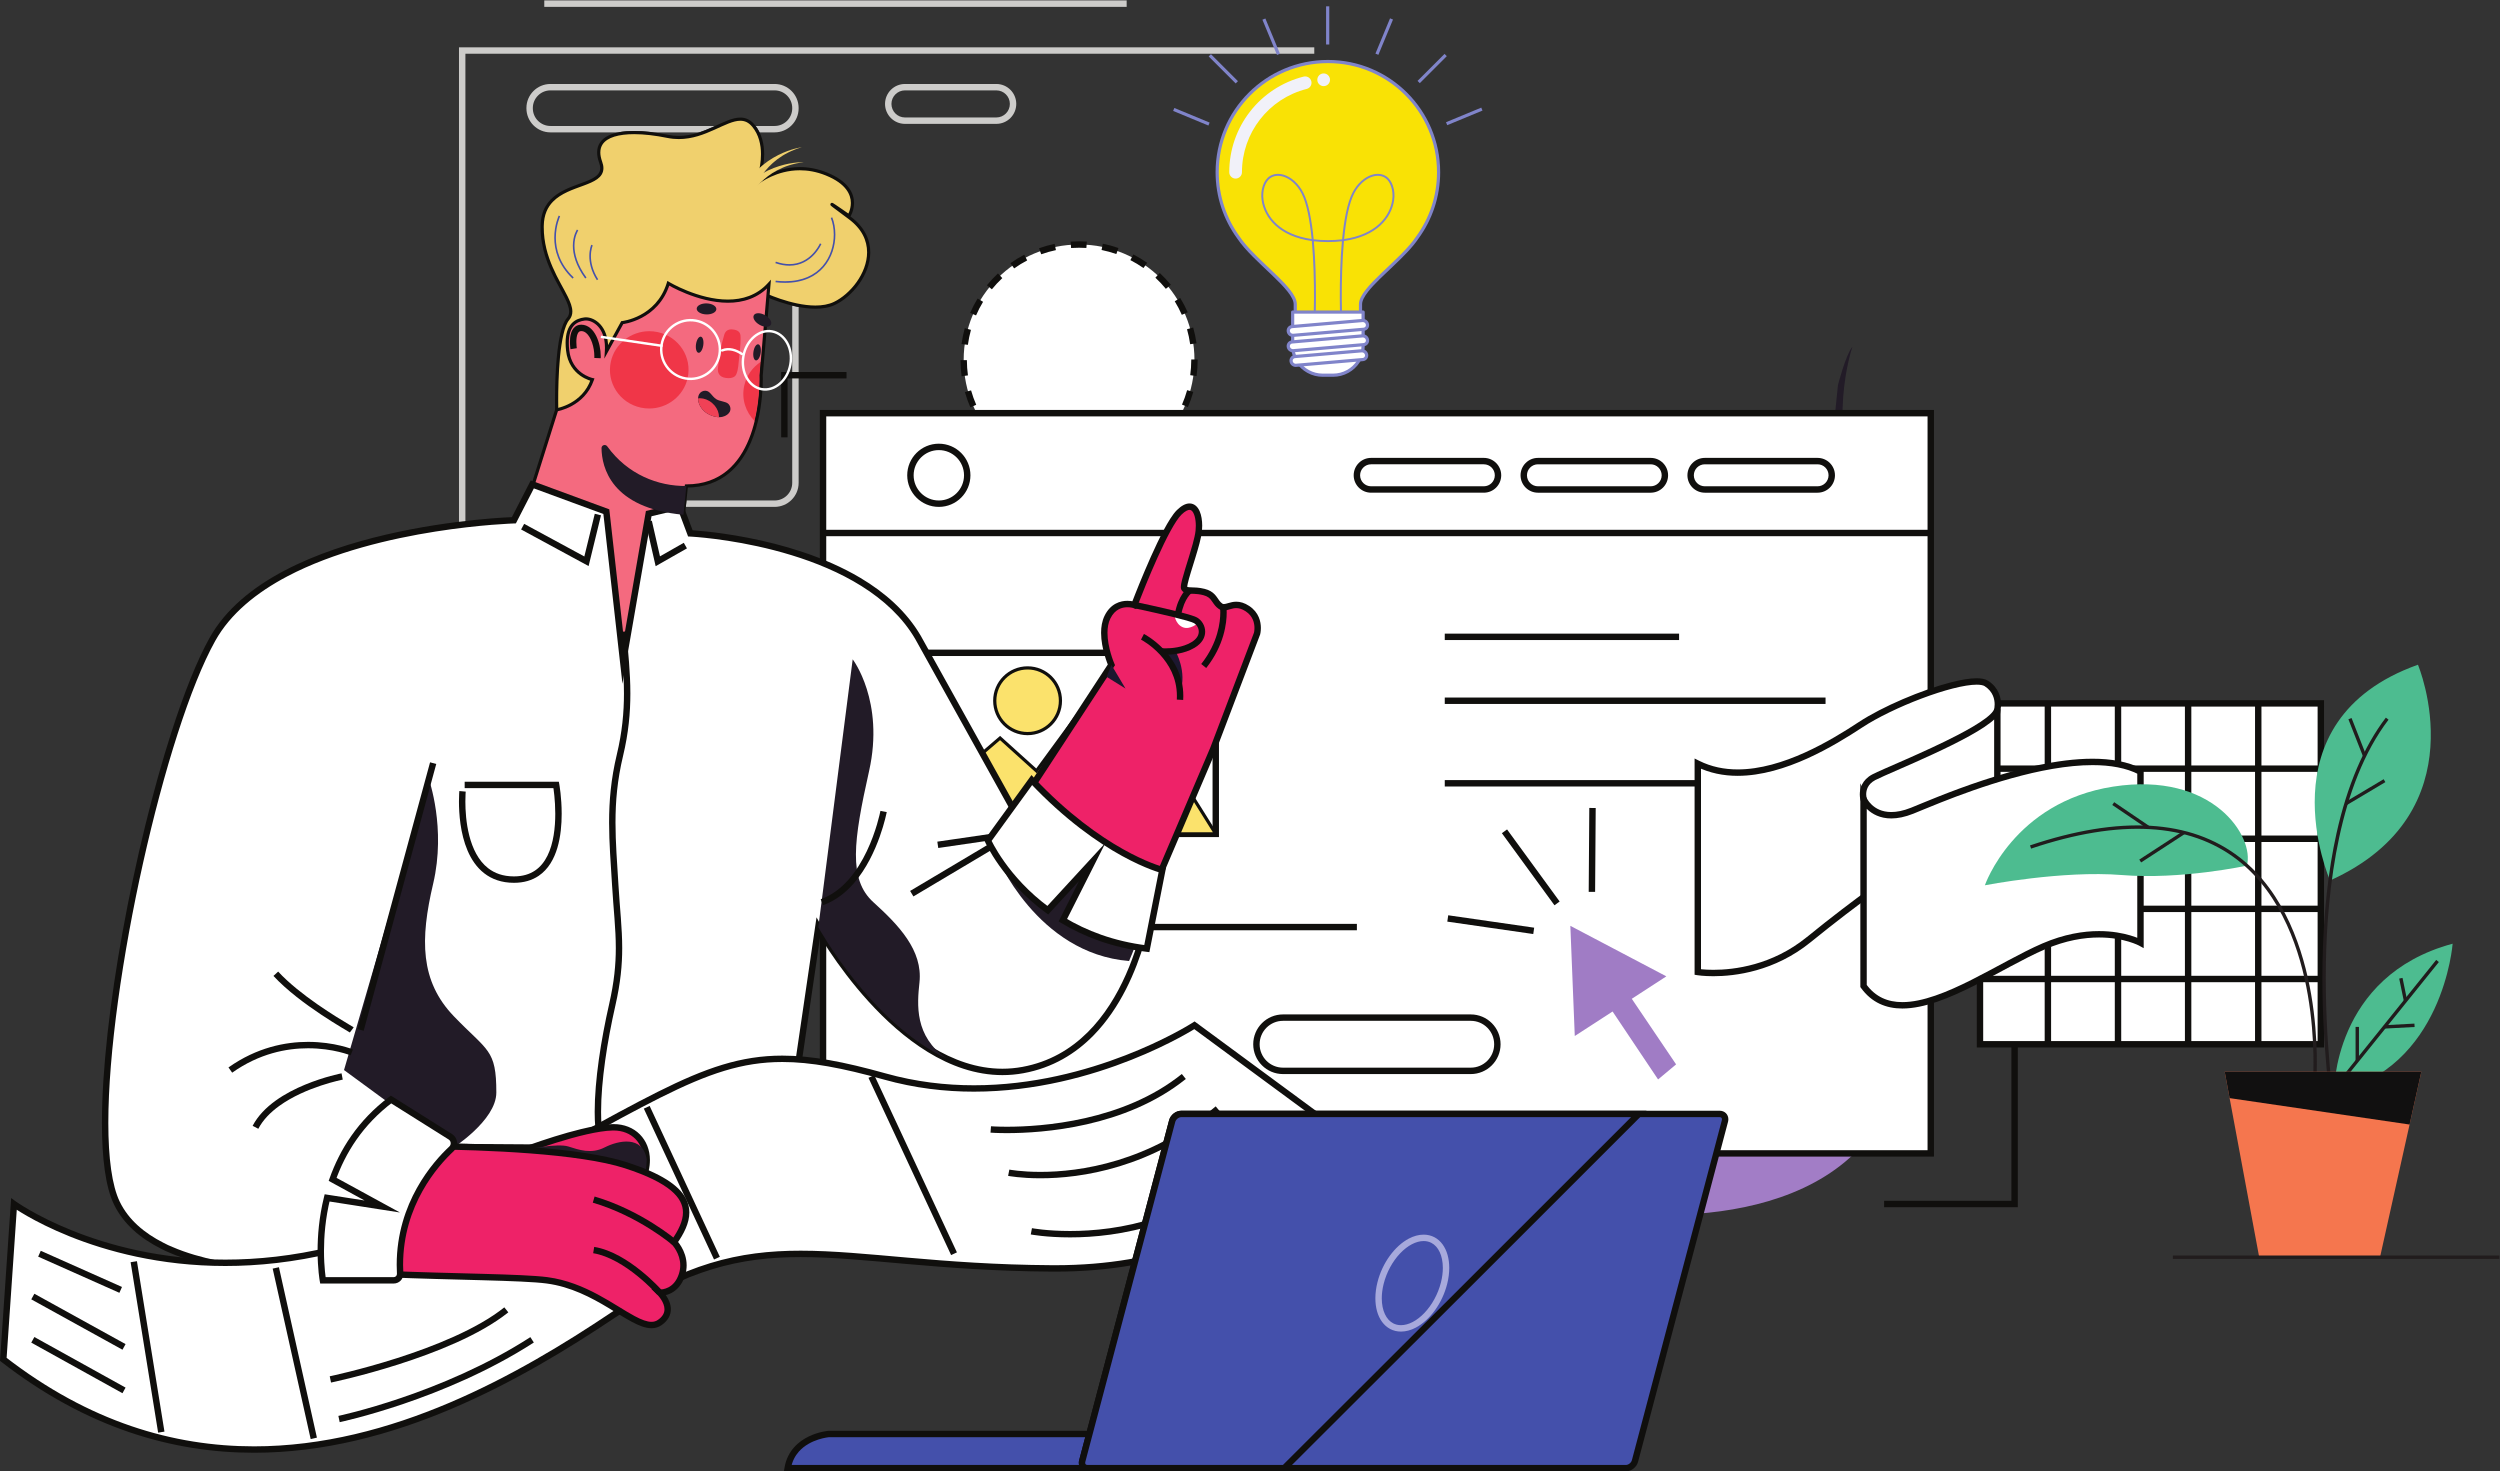 <?xml version="1.0" encoding="UTF-8" standalone="no"?>
<svg
   xmlns:dc="http://purl.org/dc/elements/1.1/"
   xmlns:cc="http://creativecommons.org/ns#"
   xmlns:rdf="http://www.w3.org/1999/02/22-rdf-syntax-ns#"
   xmlns:svg="http://www.w3.org/2000/svg"
   xmlns="http://www.w3.org/2000/svg"
   xmlns:sodipodi="http://sodipodi.sourceforge.net/DTD/sodipodi-0.dtd"
   xmlns:inkscape="http://www.inkscape.org/namespaces/inkscape"
   version="1.1"
   id="svg2"
   xml:space="preserve"
   width="1039.98"
   height="612.047"
   viewBox="0 0 1039.98 612.047"
   sodipodi:docname="brilliant_ideas_mail.svg"
   inkscape:version="1.0.1 (3bc2e813f5, 2020-09-07)"><rect x="0" y="0" width="1039.98" height="612.047" fill="#333333" stroke="none"/><defs
     id="defs6"><clipPath
       clipPathUnits="userSpaceOnUse"
       id="clipPath368"><path
         d="m 2378.56,4119.17 c -14.27,9.32 -18.75,25.06 -32.8,26.29 -8.29,0.7 -16.55,-3.65 -20.55,-10.81 -3.95,-7.16 -4.12,-16.13 -2.01,-24.16 4.03,-15.52 15.15,-29.36 29.25,-37.24 37.15,-20.75 61.68,-5.85 68.14,6.24 4.47,8.46 2.32,19.58 -5.53,26.07 -7.66,6.36 -26.27,6.97 -36.5,13.61"
         id="path366" /></clipPath></defs><sodipodi:namedview
     pagecolor="#281e52"
     bordercolor="#666666"
     borderopacity="1"
     objecttolerance="10"
     gridtolerance="10"
     guidetolerance="10"
     inkscape:pageopacity="0"
     inkscape:pageshadow="2"
     inkscape:window-width="1920"
     inkscape:window-height="1166"
     id="namedview4"
     showgrid="false"
     inkscape:zoom="0.94871321"
     inkscape:cx="408.27491"
     inkscape:cy="379.2604"
     inkscape:window-x="-11"
     inkscape:window-y="-11"
     inkscape:window-maximized="1"
     inkscape:current-layer="g12"
     inkscape:document-rotation="0" /><g
     id="g10"
     inkscape:groupmode="layer"
     inkscape:label="ink_ext_XXXXXX"
     transform="matrix(1.333,0,0,-1.333,-19.109,715.131)"><g
       id="g12"
       transform="scale(0.1)"><path
         d="m 5924.38,4282.93 c 0,0 -87.46,-250.33 30.95,-507.93 118.42,-257.61 186.97,-309.54 110.12,-496.51 -76.88,-186.97 10.96,-350.83 10.96,-350.83 h -322.4 l 125.02,1235.19 c 0,0 24.09,94.8 45.35,120.08"
         style="fill:#221b27;fill-opacity:1;fill-rule:nonzero;stroke:none"
         id="path174" /><path
         d="m 4060.24,1949.25 c 0,0 -452.88,-671 -66.47,-612.84 386.41,58.17 633.62,324.08 1130.14,251.37 249.28,-36.51 868.38,-45.71 959.78,477.81 91.42,523.52 -1213.23,373.95 -1213.23,373.95 l -810.22,-490.29"
         style="fill:#a27dc6;fill-opacity:1;fill-rule:nonzero;stroke:none"
         id="path182" /><path
         d="m 6089.66,2910.38 h 330.7 V 1617.43 h -397.19 v -20 h 417.19 v 1332.95 h -350.7 v -20"
         style="fill:#100f0d;fill-opacity:1;fill-rule:nonzero;stroke:none"
         id="path184" /><path
         d="m 1595.75,2232.37 h -20 v 2984.74 h 2669.1 v -20 H 1595.75 V 2232.37"
         style="fill:#cdccca;fill-opacity:1;fill-rule:nonzero;stroke:none"
         id="path186" /><path
         d="m 1841.9,5343.48 h 1817.46 v 20 H 1841.9 Z"
         style="fill:#cdccca;fill-opacity:1;fill-rule:nonzero;stroke:none"
         id="path188" /><path
         d="m 2560.62,4951.69 h -46.82 c -3.36,6.89 -7.41,13.6 -12.27,20 h 59.09 c 15.23,0 28.94,6.14 38.93,16.12 9.98,9.99 16.13,23.69 16.13,38.94 v 0 0.96 c 0,15.23 -6.15,28.93 -16.13,38.93 -10,9.98 -23.7,16.12 -38.93,16.13 h -699.38 c -15.23,-0.01 -28.93,-6.15 -38.92,-16.13 -9.98,-10 -16.13,-23.69 -16.13,-38.93 v -0.96 c 0,-15.25 6.15,-28.95 16.13,-38.94 9.99,-9.98 23.69,-16.12 38.92,-16.12 h 513.65 c -2.05,-0.94 -4.12,-1.87 -6.21,-2.81 -13.67,-6.16 -28.04,-12.25 -43.19,-17.19 h -142.16 c -21.4,2.86 -41.97,4.4 -61.04,4.4 -18.12,-0.02 -34.88,-1.38 -49.76,-4.4 h -211.29 c -41.44,0 -75.05,33.59 -75.05,75.06 v 0.96 c 0,41.46 33.6,75.05 75.05,75.06 h 699.38 c 41.45,-0.01 75.06,-33.6 75.06,-75.06 v -0.96 c 0,-41.48 -33.61,-75.06 -75.06,-75.06"
         style="fill:#cdccca;fill-opacity:1;fill-rule:nonzero;stroke:none"
         id="path190" /><path
         d="m 3252.58,4978.25 h -285.02 c -34.39,0 -62.25,27.87 -62.26,62.25 0.01,34.39 27.87,62.26 62.26,62.27 h 285.02 c 34.39,-0.01 62.24,-27.88 62.25,-62.27 v 0 0 0 c -0.01,-34.38 -27.86,-62.25 -62.25,-62.25 m -285.02,104.52 c -11.7,-0.01 -22.2,-4.72 -29.88,-12.38 -7.66,-7.68 -12.37,-18.18 -12.38,-29.89 0.01,-11.7 4.72,-22.2 12.38,-29.88 7.68,-7.66 18.18,-12.37 29.88,-12.37 h 285.02 c 11.7,0 22.2,4.71 29.87,12.37 7.67,7.68 12.37,18.18 12.38,29.88 -0.01,11.71 -4.71,22.21 -12.38,29.89 -7.67,7.66 -18.17,12.37 -29.87,12.38 h -285.02 m 347.27,-42.27 v 0 0"
         style="fill:#cdccca;fill-opacity:1;fill-rule:nonzero;stroke:none"
         id="path192" /><path
         d="m 2560.62,3782.93 h -276.9 l 2.04,20 h 274.86 c 15.23,0.01 28.93,6.15 38.93,16.13 9.98,9.99 16.13,23.7 16.13,38.94 v 0 553.01 c 6.54,-1.59 13.22,-3.06 20,-4.34 V 3858 c 0,-41.47 -33.61,-75.06 -75.06,-75.07"
         style="fill:#cdccca;fill-opacity:1;fill-rule:nonzero;stroke:none"
         id="path194" /><path
         d="m 3870.93,4241.65 c 0,-198.86 -161.22,-360.1 -360.1,-360.1 -198.87,0 -360.1,161.24 -360.1,360.1 0,198.88 161.23,360.1 360.1,360.1 198.88,0 360.1,-161.22 360.1,-360.1"
         style="fill:#ffffff;fill-opacity:1;fill-rule:nonzero;stroke:none"
         id="path202" /><path
         d="m 3848.05,4147.24 c -4.32,-15.47 -9.67,-30.5 -15.99,-45.03 l 18.34,-7.97 c 6.68,15.36 12.35,31.26 16.92,47.61 z m -37.99,-87.43 c -8.31,-13.65 -17.53,-26.68 -27.57,-39.02 l 15.51,-12.62 c 10.61,13.03 20.35,26.81 29.14,41.23 z m -60.18,-73.93 c -11.62,-10.87 -23.99,-20.96 -37.01,-30.18 l 11.55,-16.32 c 13.77,9.74 26.84,20.4 39.12,31.89 z m -77.76,-55.04 c -14.06,-7.31 -28.68,-13.7 -43.78,-19.08 l 6.71,-18.84 c 15.97,5.69 31.43,12.44 46.3,20.17 z m -89.75,-31.97 c -15.42,-3.2 -31.21,-5.39 -47.31,-6.49 l 1.36,-19.95 c 17.01,1.16 33.71,3.47 50.02,6.86 z m -95.08,-6.54 c -16.11,1.07 -31.9,3.23 -47.33,6.4 l -4.03,-19.59 c 16.32,-3.35 33.02,-5.63 50.03,-6.76 l 1.32,19.95 z m -93.36,19.22 c -15.12,5.35 -29.75,11.71 -43.84,19 l -9.19,-17.76 c 14.89,-7.71 30.37,-14.43 46.35,-20.1 z m -84.66,43.82 c -13.04,9.2 -25.43,19.27 -37.08,30.12 l -13.63,-14.63 c 12.3,-11.47 25.39,-22.11 39.18,-31.84 z m -69.73,64.98 c -10.06,12.31 -19.29,25.33 -27.62,38.95 l -17.07,-10.44 c 8.81,-14.4 18.57,-28.15 29.2,-41.16 z m -49.68,81.27 c -6.34,14.5 -11.72,29.51 -16.07,44.96 l -19.25,-5.42 c 4.6,-16.33 10.29,-32.21 16.99,-47.55 z m -25.82,91.7 c -2.15,15.58 -3.28,31.48 -3.31,47.65 l -20,-0.03 c 0.04,-17.08 1.22,-33.89 3.5,-50.35 z m -0.18,95.32 c 2.14,15.96 5.35,31.58 9.57,46.78 l -19.28,5.34 c -4.45,-16.08 -7.85,-32.59 -10.12,-49.46 z m 25.47,91.83 c 6.35,14.7 13.69,28.88 21.92,42.45 l -17.1,10.37 c -8.7,-14.35 -16.46,-29.34 -23.18,-44.88 z m 49.42,81.52 c 10.04,12.38 20.91,24.07 32.53,34.98 l -13.69,14.58 c -12.27,-11.52 -23.76,-23.87 -34.38,-36.97 z m 69.49,65.22 c 12.94,9.2 26.54,17.55 40.7,24.95 l -9.26,17.72 c -14.98,-7.82 -29.35,-16.64 -43.03,-26.36 z m 84.44,44.11 c 14.87,5.33 30.22,9.68 45.95,12.98 l -4.11,19.57 c -16.63,-3.48 -32.86,-8.09 -48.59,-13.73 z m 93.24,19.56 c 8.23,0.58 16.53,0.87 24.91,0.87 7.68,0 15.31,-0.25 22.87,-0.73 l 1.29,19.95 c -7.99,0.52 -16.05,0.78 -24.16,0.78 -8.84,0 -17.62,-0.31 -26.31,-0.92 z m 95.12,-6.17 c 15.76,-3.21 31.14,-7.47 46.06,-12.72 l 6.64,18.86 c -15.78,5.55 -32.04,10.07 -48.72,13.46 z m 89.93,-31.64 c 14.21,-7.33 27.87,-15.6 40.87,-24.74 l 11.5,16.37 c -13.75,9.65 -28.18,18.4 -43.21,26.15 z m 78.01,-54.79 c 11.67,-10.84 22.61,-22.47 32.72,-34.8 l 15.46,12.69 c -10.68,13.03 -22.24,25.31 -34.58,36.77 z m 60.41,-73.69 c 8.3,-13.51 15.71,-27.63 22.14,-42.28 l 18.31,8.05 c -6.8,15.48 -14.63,30.41 -23.4,44.7 z m 38.3,-87.21 c 4.3,-15.18 7.61,-30.77 9.84,-46.72 l 19.81,2.77 c -2.36,16.86 -5.86,33.36 -10.41,49.41 z m 13.24,-94.36 v -1.37 c 0,-16.17 -1.09,-32.08 -3.21,-47.65 l 19.81,-2.7 c 2.25,16.47 3.4,33.28 3.4,50.35 v 1.44 l -20,-0.07"
         style="fill:#100f0d;fill-opacity:1;fill-rule:nonzero;stroke:none"
         id="path204" /><path
         d="M 6168.71,1765.32 H 2711.82 V 4075.46 H 6168.71 V 1765.32"
         style="fill:#ffffff;fill-opacity:1;fill-rule:nonzero;stroke:none"
         id="path206" /><path
         d="m 6168.71,1765.32 v 10 H 2721.82 V 4065.46 H 6158.71 V 1765.32 h 10 v 10 -10 h 10 V 4085.46 H 2701.82 V 1755.32 h 3476.89 v 10 h -10"
         style="fill:#100f0d;fill-opacity:1;fill-rule:nonzero;stroke:none"
         id="path208" /><path
         d="m 2715.86,3691.52 h 3456.89 v 20 H 2715.86 Z"
         style="fill:#100f0d;fill-opacity:1;fill-rule:nonzero;stroke:none"
         id="path210" /><path
         d="m 3937.41,2762.52 v 10 H 2925.3 v 545.05 h 1002.11 v -555.05 h 10 v 10 -10 h 10 v 575.05 H 2905.3 v -585.05 h 1042.11 v 10 h -10"
         style="fill:#100f0d;fill-opacity:1;fill-rule:nonzero;stroke:none"
         id="path212" /><path
         d="m 2715.86,2461.66 h 1661.97 v 20 H 2715.86 Z"
         style="fill:#100f0d;fill-opacity:1;fill-rule:nonzero;stroke:none"
         id="path214" /><path
         d="m 4652.05,3367.43 h 731.27 v 20 h -731.27 z"
         style="fill:#100f0d;fill-opacity:1;fill-rule:nonzero;stroke:none"
         id="path216" /><path
         d="m 4652.05,3168 h 1188.32 v 20 H 4652.05 Z"
         style="fill:#100f0d;fill-opacity:1;fill-rule:nonzero;stroke:none"
         id="path218" /><path
         d="m 4652.05,2910.38 h 1188.32 v 20 H 4652.05 Z"
         style="fill:#100f0d;fill-opacity:1;fill-rule:nonzero;stroke:none"
         id="path220" /><path
         d="m 3161.83,3881.55 h -10 c -0.01,-21.74 -8.79,-41.33 -23.03,-55.59 -14.27,-14.25 -33.86,-23.03 -55.61,-23.03 -21.74,0 -41.34,8.78 -55.6,23.03 -14.24,14.26 -23.02,33.85 -23.03,55.59 0.01,21.75 8.79,41.35 23.03,55.61 14.26,14.24 33.86,23.02 55.6,23.03 21.75,-0.01 41.34,-8.79 55.6,-23.03 14.25,-14.26 23.03,-33.86 23.04,-55.61 h 10 10 c -0.01,54.49 -44.16,98.63 -98.64,98.64 -54.47,-0.01 -98.62,-44.15 -98.63,-98.64 0.01,-54.47 44.16,-98.62 98.63,-98.62 54.48,0 98.63,44.15 98.64,98.62 h -10"
         style="fill:#100f0d;fill-opacity:1;fill-rule:nonzero;stroke:none"
         id="path222" /><path
         d="m 4818.25,3881.55 h -10 c 0,-9.5 -3.82,-18.01 -10.05,-24.25 -6.24,-6.23 -14.76,-10.05 -24.26,-10.06 h -351.79 c -9.51,0.01 -18.02,3.83 -24.27,10.06 -6.22,6.24 -10.04,14.75 -10.05,24.25 0.01,9.51 3.83,18.03 10.06,24.28 6.24,6.22 14.75,10.05 24.26,10.05 h 351.79 c 9.5,0 18.02,-3.83 24.26,-10.05 6.23,-6.25 10.05,-14.77 10.05,-24.28 h 10 10 c -0.01,30 -24.31,54.32 -54.31,54.33 h -351.79 c -30.01,-0.01 -54.31,-24.33 -54.32,-54.33 0.01,-29.99 24.32,-54.3 54.32,-54.31 h 351.79 c 30,0.01 54.3,24.32 54.31,54.31 h -10"
         style="fill:#100f0d;fill-opacity:1;fill-rule:nonzero;stroke:none"
         id="path224" /><path
         d="m 5339,3881.55 h -10 c -0.03,-18.94 -15.36,-34.27 -34.31,-34.31 H 4942.9 c -9.51,0.01 -18.02,3.83 -24.26,10.06 -6.23,6.24 -10.05,14.75 -10.06,24.25 0.01,9.51 3.83,18.03 10.06,24.28 6.24,6.22 14.76,10.05 24.26,10.05 h 351.79 c 18.95,-0.03 34.28,-15.38 34.31,-34.33 h 10 10 c 0,30 -24.3,54.32 -54.31,54.33 H 4942.9 c -30,-0.01 -54.31,-24.33 -54.32,-54.33 0.01,-29.99 24.32,-54.3 54.32,-54.31 h 351.79 c 30.01,0.01 54.31,24.32 54.31,54.31 h -10"
         style="fill:#100f0d;fill-opacity:1;fill-rule:nonzero;stroke:none"
         id="path226" /><path
         d="m 5859.77,3881.55 h -10 c -0.04,-18.93 -15.37,-34.27 -34.33,-34.31 h -351.79 c -9.5,0.01 -18.02,3.83 -24.26,10.06 -6.23,6.24 -10.05,14.75 -10.05,24.25 0,9.51 3.82,18.03 10.05,24.28 6.24,6.22 14.76,10.05 24.26,10.05 h 351.79 c 9.51,0 18.03,-3.83 24.27,-10.06 6.23,-6.24 10.05,-14.76 10.06,-24.27 h 10 10 c -0.01,30 -24.32,54.32 -54.33,54.33 h -351.79 c -30,-0.01 -54.31,-24.33 -54.31,-54.33 0,-29.99 24.31,-54.3 54.31,-54.31 h 351.79 c 30.01,0.01 54.32,24.32 54.33,54.31 h -10"
         style="fill:#100f0d;fill-opacity:1;fill-rule:nonzero;stroke:none"
         id="path228" /><path
         d="m 4816.23,2106.02 h -10 c 0,-20.22 -8.16,-38.42 -21.41,-51.68 -13.25,-13.24 -31.46,-21.4 -51.69,-21.4 H 4147.4 c -20.21,0 -38.42,8.16 -51.68,21.4 -13.25,13.26 -21.41,31.46 -21.41,51.68 0,20.23 8.16,38.44 21.41,51.69 13.26,13.25 31.47,21.4 51.68,21.41 h 585.73 c 20.23,-0.01 38.44,-8.16 51.69,-21.41 13.25,-13.25 21.4,-31.46 21.41,-51.69 h 10 10 c 0,51.44 -41.67,93.09 -93.1,93.1 H 4147.4 c -51.41,-0.01 -93.09,-41.66 -93.09,-93.1 0,-51.42 41.68,-93.08 93.09,-93.08 h 585.73 c 51.43,0 93.09,41.66 93.1,93.08 h -10"
         style="fill:#100f0d;fill-opacity:1;fill-rule:nonzero;stroke:none"
         id="path230" /><path
         d="m 2601.22,3999.97 v 183.9 h 183.89 v 20 h -203.89 v -203.9 h 20"
         style="fill:#100f0d;fill-opacity:1;fill-rule:nonzero;stroke:none"
         id="path232" /><path
         d="m 1891.96,2922.05 -0.03,0.24 c -0.44,2.7 -4.42,28.47 -4.42,68.34 -0.01,62.98 9.95,161.05 58.94,259.27 49.05,98.23 136.73,196.89 294.04,262.34 l -7.68,18.47 c -161.57,-67.08 -253.46,-169.83 -304.26,-271.88 -50.86,-102.07 -61.02,-203.16 -61.04,-268.2 0,-43.95 4.66,-71.49 4.74,-71.93 l 19.71,3.35"
         style="fill:#100f0d;fill-opacity:1;fill-rule:nonzero;stroke:none"
         id="path234" /><path
         d="m 2135.97,3521.27 86.82,-7.3 -32.61,-71.44 18.19,-8.31 44.42,97.3 -115.14,9.68 -1.68,-19.93"
         style="fill:#100f0d;fill-opacity:1;fill-rule:nonzero;stroke:none"
         id="path236" /><path
         d="M 7386,2106.02 H 6322.33 V 3169.69 H 7386 V 2106.02"
         style="fill:#ffffff;fill-opacity:1;fill-rule:nonzero;stroke:none"
         id="path238" /><path
         d="m 7386,2106.02 v 10 H 6332.33 V 3159.69 H 7375.99 L 7376,2106.02 h 10 v 10 -10 h 10 V 3179.69 H 6312.33 V 2096.02 H 7396 v 10 h -10"
         style="fill:#100f0d;fill-opacity:1;fill-rule:nonzero;stroke:none"
         id="path240" /><path
         d="m 6524.23,2106.02 h 20 v 1063.67 h -20 z"
         style="fill:#100f0d;fill-opacity:1;fill-rule:nonzero;stroke:none"
         id="path242" /><path
         d="m 6743.06,2106.02 h 20 v 1063.67 h -20 z"
         style="fill:#100f0d;fill-opacity:1;fill-rule:nonzero;stroke:none"
         id="path244" /><path
         d="m 6961.88,2106.02 h 20 v 1063.67 h -20 z"
         style="fill:#100f0d;fill-opacity:1;fill-rule:nonzero;stroke:none"
         id="path246" /><path
         d="m 7180.71,2106.02 h 20 v 1063.67 h -20 z"
         style="fill:#100f0d;fill-opacity:1;fill-rule:nonzero;stroke:none"
         id="path248" /><path
         d="m 6330.64,2956.11 h 1063.67 v 20 H 6330.64 Z"
         style="fill:#100f0d;fill-opacity:1;fill-rule:nonzero;stroke:none"
         id="path250" /><path
         d="m 6330.64,2737.27 h 1063.67 v 20 H 6330.64 Z"
         style="fill:#100f0d;fill-opacity:1;fill-rule:nonzero;stroke:none"
         id="path252" /><path
         d="m 6330.64,2518.44 h 1063.67 v 20 H 6330.64 Z"
         style="fill:#100f0d;fill-opacity:1;fill-rule:nonzero;stroke:none"
         id="path254" /><path
         d="m 6330.64,2299.62 h 1063.67 v 20 H 6330.64 Z"
         style="fill:#100f0d;fill-opacity:1;fill-rule:nonzero;stroke:none"
         id="path256" /><path
         d="m 2915.3,2762.52 349.02,299.13 113.56,-102.49 235.45,321.33 324.08,-517.97 H 2915.3"
         style="fill:#fbe26c;fill-opacity:1;fill-rule:nonzero;stroke:none"
         id="path258" /><path
         d="m 2915.3,2762.52 3.26,-3.8 345.68,296.27 114.4,-103.25 234.36,319.85 315.39,-504.07 H 2915.3 v -5 l 3.26,-3.8 -3.26,3.8 v -5 h 1031.14 l -332.79,531.88 -236.53,-322.82 -112.71,101.73 -362.63,-310.79 h 13.52 v 5"
         style="fill:#100f0d;fill-opacity:1;fill-rule:nonzero;stroke:none"
         id="path260" /><path
         d="m 3452.68,3178 c 0,-56.61 -45.89,-102.5 -102.49,-102.5 -56.61,0 -102.49,45.89 -102.49,102.5 0,56.59 45.88,102.49 102.49,102.49 56.6,0 102.49,-45.9 102.49,-102.49"
         style="fill:#fbe26c;fill-opacity:1;fill-rule:nonzero;stroke:none"
         id="path262" /><path
         d="m 3452.68,3178 h -5 c 0,-26.94 -10.91,-51.28 -28.56,-68.94 -17.66,-17.65 -42,-28.56 -68.93,-28.56 -26.94,0 -51.28,10.91 -68.94,28.56 -17.65,17.66 -28.55,42 -28.55,68.94 0,26.93 10.9,51.27 28.55,68.93 17.66,17.65 42,28.56 68.94,28.56 26.93,0 51.27,-10.91 68.93,-28.56 17.65,-17.66 28.56,-42 28.56,-68.93 h 5 5 c 0,59.36 -48.13,107.49 -107.49,107.49 -59.37,0 -107.49,-48.13 -107.49,-107.49 0,-59.37 48.12,-107.5 107.49,-107.5 59.36,0 107.49,48.13 107.49,107.5 h -5"
         style="fill:#100f0d;fill-opacity:1;fill-rule:nonzero;stroke:none"
         id="path264" /><path
         d="m 4632.8,4827.32 c 0,190.82 -154.67,345.5 -345.49,345.5 -190.81,0 -345.5,-154.68 -345.5,-345.5 0,-76.05 24.6,-146.36 66.25,-203.44 49.33,-74.32 177.46,-158.22 177.46,-208.48 v -57.44 c 0,-11.46 9.3,-20.74 20.75,-20.74 h 55.54 51.02 55.52 c 11.46,0 20.76,9.28 20.76,20.74 v 57.44 c 0,50.26 128.14,134.16 177.45,208.48 41.64,57.08 66.24,127.39 66.24,203.44"
         style="fill:#f9e205;fill-opacity:1;fill-rule:nonzero;stroke:none"
         id="path266" /><path
         d="m 4632.8,4827.32 h 5 c 0,193.59 -156.9,350.49 -350.49,350.5 -193.57,-0.01 -350.5,-156.91 -350.5,-350.5 0,-77.14 24.96,-148.49 67.21,-206.39 l 4.04,2.95 -4.16,-2.77 c 25.28,-38.02 69.81,-77.6 107.93,-114.1 19.05,-18.22 36.49,-35.65 48.99,-51.39 12.57,-15.71 19.83,-29.82 19.7,-40.22 v -57.44 c 0.01,-14.23 11.54,-25.74 25.75,-25.74 h 55.54 51.02 55.52 c 14.22,0 25.76,11.51 25.76,25.74 v 57.44 c -0.12,10.4 7.14,24.51 19.71,40.22 18.75,23.63 48.58,50.96 78.37,79.27 29.8,28.35 59.57,57.68 78.54,86.22 l -4.17,2.77 4.04,-2.95 c 42.24,57.9 67.2,129.25 67.2,206.39 h -5 -5 c 0,-74.97 -24.24,-144.23 -65.28,-200.49 l -0.12,-0.19 c -24.04,-36.29 -68.23,-75.82 -106.51,-112.41 -19.15,-18.32 -36.83,-35.94 -49.9,-52.39 -13,-16.48 -21.76,-31.7 -21.88,-46.44 v -57.44 c -0.01,-8.69 -7.05,-15.73 -15.76,-15.74 h -55.52 -51.02 -55.54 c -8.68,0.01 -15.73,7.05 -15.75,15.74 v 57.44 c -0.12,14.74 -8.88,29.96 -21.87,46.44 -19.6,24.65 -49.61,52.03 -79.32,80.29 -29.7,28.22 -59.08,57.32 -77.1,84.51 l -0.13,0.19 c -41.05,56.27 -65.29,125.52 -65.29,200.49 0,94.05 38.11,179.14 99.73,240.77 61.64,61.62 146.73,99.72 240.77,99.73 94.05,-0.01 179.14,-38.11 240.77,-99.73 61.62,-61.63 99.72,-146.72 99.72,-240.77 h 5"
         style="fill:#8084ca;fill-opacity:1;fill-rule:nonzero;stroke:none"
         id="path268" /><path
         d="m 4427.6,4813.88 c -22.81,-6.53 -44.61,-26.43 -58.29,-53.17 -16.06,-31.34 -25.64,-84.12 -31.23,-141.8 98.17,14.15 142.1,69.5 149.96,121.74 4.37,29.2 -5.56,59.15 -23.12,69.65 -6.51,3.89 -13.94,5.87 -21.92,5.87 -4.94,0 -10.1,-0.77 -15.4,-2.29 z m -317.9,-3.58 c -17.56,-10.5 -27.49,-40.45 -23.1,-69.65 7.85,-52.24 51.79,-107.59 149.95,-121.74 -5.6,57.68 -15.18,110.46 -31.23,141.8 -13.68,26.74 -35.48,46.64 -58.28,53.17 -5.31,1.52 -10.47,2.29 -15.42,2.29 -7.97,0 -15.38,-1.98 -21.92,-5.87 z m 132.29,-467.08 c 0.1,2.14 6.5,145.59 -4.84,269.44 -102.48,14.25 -148.35,72.3 -156.58,127.08 -4.82,32.02 6.12,63.9 26.01,75.79 12.04,7.22 26.63,8.67 42.13,4.23 24.41,-7.01 47.6,-28.03 62.05,-56.25 16.68,-32.61 26.53,-86.7 32.22,-145.46 13.74,-1.67 28.49,-2.58 44.33,-2.58 15.82,0 30.6,0.91 44.34,2.58 5.69,58.76 15.55,112.85 32.23,145.46 14.43,28.22 37.63,49.24 62.04,56.25 15.51,4.44 30.08,2.99 42.14,-4.23 19.89,-11.89 30.82,-43.77 26,-75.79 -8.23,-54.78 -54.1,-112.83 -156.57,-127.08 -11.36,-123.85 -4.94,-267.3 -4.84,-269.44 l -6.1,-0.29 c -0.41,8.67 -6.6,147.36 4.5,268.9 -13.59,-1.6 -28.16,-2.46 -43.74,-2.46 -15.57,0 -30.13,0.86 -43.76,2.46 11.11,-121.54 4.94,-260.23 4.55,-268.9 l -6.11,0.29"
         style="fill:#8084ca;fill-opacity:1;fill-rule:nonzero;stroke:none"
         id="path270" /><path
         d="m 3999.33,4807.49 c 10.95,0 19.83,8.87 19.83,19.83 0,122.93 83.12,229.84 202.11,259.98 10.62,2.68 17.05,13.47 14.36,24.06 -2.68,10.62 -13.46,17.04 -24.08,14.37 -136.62,-34.59 -232.04,-157.3 -232.04,-298.41 0,-10.96 8.88,-19.83 19.82,-19.83"
         style="fill:#f1f1f9;fill-opacity:1;fill-rule:nonzero;stroke:none"
         id="path272" /><path
         d="m 4293.97,5115.83 c 0,-10.94 -8.88,-19.82 -19.83,-19.82 -10.94,0 -19.82,8.88 -19.82,19.82 0,10.97 8.88,19.83 19.82,19.83 10.95,0 19.83,-8.86 19.83,-19.83"
         style="fill:#f1f1f9;fill-opacity:1;fill-rule:nonzero;stroke:none"
         id="path274" /><path
         d="m 4177.36,4390.88 h 219.92 v -104.82 c 0,-17.11 -4.87,-33.88 -14.06,-48.32 -17.33,-27.31 -47.43,-43.87 -79.78,-43.87 h -32.24 c -32.36,0 -62.45,16.56 -79.81,43.87 -9.16,14.44 -14.03,31.21 -14.03,48.32 v 104.82"
         style="fill:#ffffff;fill-opacity:1;fill-rule:nonzero;stroke:none"
         id="path276" /><path
         d="m 4177.36,4390.88 v -5 h 214.91 l 0.01,-99.82 c 0,-16.16 -4.6,-32 -13.28,-45.63 -16.42,-25.88 -44.92,-41.56 -75.56,-41.56 h -32.24 c -30.65,0 -59.15,15.68 -75.59,41.55 -8.65,13.64 -13.25,29.48 -13.25,45.64 v 104.82 h -5 v -5 5 h -5 v -104.82 c 0,-18.06 5.14,-35.75 14.81,-51 18.27,-28.76 49.96,-46.19 84.03,-46.19 h 32.24 c 34.06,0 65.75,17.43 84,46.19 9.7,15.25 14.84,32.94 14.84,51 v 104.82 c 0,1.32 -0.54,2.61 -1.47,3.54 -0.93,0.93 -2.22,1.46 -3.53,1.46 h -219.92 c -1.32,0 -2.61,-0.53 -3.54,-1.46 -0.93,-0.93 -1.46,-2.22 -1.46,-3.54 h 5"
         style="fill:#8084ca;fill-opacity:1;fill-rule:nonzero;stroke:none"
         id="path278" /><path
         d="m 4186.12,4224.74 1.9,0.04 208.44,17.97 c 7.52,0.64 12.76,7.3 11.71,14.86 -1.02,7.57 -7.98,13.18 -15.46,12.51 l -208.46,-17.96 c -7.49,-0.64 -12.76,-7.31 -11.71,-14.87 0.95,-6.91 6.85,-12.19 13.58,-12.55"
         style="fill:#ffffff;fill-opacity:1;fill-rule:nonzero;stroke:none"
         id="path280" /><path
         d="m 4186.12,4224.74 0.1,-5 1.9,0.04 0.33,0.02 208.44,17.96 c 9.45,0.78 16.47,8.7 16.42,17.93 l -0.18,2.6 v -0.01 c -1.37,9.7 -9.62,16.84 -19.21,16.9 l -1.67,-0.08 0.03,0.01 -208.46,-17.97 c -9.43,-0.78 -16.46,-8.69 -16.41,-17.93 l 0.18,-2.61 v 0.01 c 1.34,-9.37 9.09,-16.32 18.26,-16.86 l 0.37,-0.01 -0.1,5 0.27,4.99 c -4.29,0.19 -8.34,3.78 -8.9,8.24 v 0.02 l -0.08,1.22 c 0.04,4.23 3,7.58 7.26,7.96 l 208.46,17.97 h 0.03 l 0.76,0.04 c 4.41,0.05 8.73,-3.62 9.3,-8.24 v -0.01 l 0.09,-1.24 c -0.05,-4.25 -2.97,-7.56 -7.27,-7.96 l -208.29,-17.96 -1.73,-0.03 0.1,-5 0.27,4.99 -0.27,-4.99"
         style="fill:#8084ca;fill-opacity:1;fill-rule:nonzero;stroke:none"
         id="path282" /><path
         d="m 4177.34,4318.29 1.89,0.04 219.93,18.95 c 7.5,0.64 12.73,7.29 11.7,14.85 -1.04,7.57 -7.99,13.18 -15.47,12.53 l -219.91,-18.95 c -7.52,-0.65 -12.76,-7.3 -11.7,-14.87 0.93,-6.91 6.82,-12.19 13.56,-12.55"
         style="fill:#ffffff;fill-opacity:1;fill-rule:nonzero;stroke:none"
         id="path284" /><path
         d="m 4177.34,4318.29 0.09,-5 1.89,0.04 0.34,0.02 219.93,18.95 c 9.45,0.77 16.45,8.7 16.4,17.93 l -0.18,2.58 c -1.38,9.7 -9.63,16.85 -19.23,16.9 l -1.63,-0.07 -219.9,-18.95 c -9.44,-0.78 -16.46,-8.68 -16.41,-17.91 l 0.19,-2.64 -0.01,0.03 c 1.32,-9.37 9.07,-16.34 18.25,-16.87 l 0.36,-0.01 -0.09,5 0.26,5 c -4.29,0.18 -8.31,3.77 -8.87,8.22 v 0.03 l -0.09,1.24 c 0.05,4.23 2.97,7.54 7.27,7.94 l 219.91,18.96 0.76,0.03 c 4.42,0.06 8.75,-3.62 9.33,-8.26 l 0.08,-1.22 c -0.05,-4.26 -2.98,-7.57 -7.25,-7.97 l -219.77,-18.94 -1.72,-0.03 0.09,-5 0.26,5 -0.26,-5"
         style="fill:#8084ca;fill-opacity:1;fill-rule:nonzero;stroke:none"
         id="path286" /><path
         d="m 4177.34,4270.32 1.89,0.03 219.93,18.96 c 7.5,0.65 12.73,7.3 11.7,14.86 -1.04,7.57 -7.99,13.15 -15.47,12.52 l -219.91,-18.96 c -7.52,-0.63 -12.76,-7.29 -11.7,-14.85 0.93,-6.93 6.82,-12.21 13.56,-12.56"
         style="fill:#ffffff;fill-opacity:1;fill-rule:nonzero;stroke:none"
         id="path288" /><path
         d="m 4177.34,4270.32 0.09,-5 1.89,0.03 0.34,0.02 219.93,18.96 c 9.45,0.78 16.45,8.71 16.4,17.94 l -0.18,2.58 c -1.38,9.72 -9.66,16.84 -19.26,16.89 l -1.59,-0.07 -219.91,-18.96 c -9.44,-0.75 -16.46,-8.67 -16.41,-17.89 l 0.19,-2.64 -0.01,0.03 c 1.31,-9.38 9.07,-16.36 18.26,-16.88 l 0.35,-0.01 -0.09,5 0.26,4.99 c -4.29,0.19 -8.31,3.76 -8.87,8.24 v 0.03 l -0.09,1.24 c 0.05,4.23 2.97,7.53 7.25,7.92 l 219.93,18.97 0.73,0.03 c 4.46,0.05 8.77,-3.61 9.36,-8.25 l 0.08,-1.22 c -0.05,-4.26 -2.98,-7.58 -7.26,-7.98 l -219.76,-18.94 -1.72,-0.03 0.09,-5 0.26,4.99 -0.26,-4.99"
         style="fill:#8084ca;fill-opacity:1;fill-rule:nonzero;stroke:none"
         id="path290" /><path
         d="m 4281.69,5225.96 h 10 v 119.117 h -10 z"
         style="fill:#8084ca;fill-opacity:1;fill-rule:nonzero;stroke:none"
         id="path292" /><path
         d="m 3915.34,5188.69 84.23,-84.23 7.07,7.07 -84.23,84.23"
         style="fill:#8084ca;fill-opacity:1;fill-rule:nonzero;stroke:none"
         id="path294" /><path
         d="m 4651.33,5196.63 -84.24,-84.23 7.07,-7.07 84.24,84.23"
         style="fill:#8084ca;fill-opacity:1;fill-rule:nonzero;stroke:none"
         id="path296" /><path
         d="m 4481.29,5307.63 -45.6,-110.07 9.24,-3.83 45.6,110.07"
         style="fill:#8084ca;fill-opacity:1;fill-rule:nonzero;stroke:none"
         id="path298" /><path
         d="m 4082.97,5303.32 45.57,-110.05 9.24,3.82 -45.57,110.06"
         style="fill:#8084ca;fill-opacity:1;fill-rule:nonzero;stroke:none"
         id="path300" /><path
         d="m 3804.36,5018.63 110.05,-45.59 3.83,9.24 -110.06,45.59"
         style="fill:#8084ca;fill-opacity:1;fill-rule:nonzero;stroke:none"
         id="path302" /><path
         d="m 4765.98,5029.01 -110.06,-45.58 3.82,-9.24 110.06,45.58"
         style="fill:#8084ca;fill-opacity:1;fill-rule:nonzero;stroke:none"
         id="path304" /><path
         d="m 4036.15,3465.53 c -43.3,28.37 -64.48,-6.04 -84.07,7.51 -19.59,13.55 -17.59,35.72 -51.57,44.34 -33.99,8.64 -53.89,-0.29 -61.36,11.4 -7.46,11.7 40.12,129.88 45.15,179.29 5.04,49.4 -12.86,104.78 -60.91,57.98 -48.03,-46.83 -139.95,-289.29 -139.95,-289.29 0,0 -56.26,19.23 -84.1,-38 -27.13,-55.7 10.32,-143.99 12.35,-148.69 l -463.38,-708.34 553.22,-88.42 228.03,534.63 136.76,359.83 c 0,0 13.12,49.4 -30.17,77.76"
         style="fill:#ee2268;fill-opacity:1;fill-rule:nonzero;stroke:none"
         id="path306" /><path
         d="m 4036.15,3465.53 5.48,8.36 c -14.79,9.76 -28.41,13.27 -40.13,13.22 -9.59,0 -17.68,-2.19 -24.2,-4.08 -6.51,-1.96 -11.53,-3.37 -14.5,-3.29 -2.11,0.06 -3.19,0.32 -5.03,1.53 -3.77,2.61 -6.5,5.58 -9.24,9.22 -4.12,5.37 -7.97,12.49 -14.74,19.58 -6.76,7.11 -16.59,13.46 -30.82,17 -18.22,4.64 -32.9,4.55 -42.78,4.86 -4.92,0.13 -8.59,0.46 -10.45,1 -0.94,0.26 -1.4,0.51 -1.62,0.66 l -0.54,0.57 -4.44,-2.83 5.24,0.98 c -0.04,0.14 -0.11,0.73 -0.8,1.85 l -4.44,-2.83 5.24,0.98 -0.58,-0.11 0.59,0.08 -0.01,0.03 -0.58,-0.11 0.59,0.08 -0.03,0.65 c -0.03,1.68 0.48,5.6 1.56,10.52 3.74,17.51 13.76,48.23 23.31,79.26 9.57,31.21 18.75,62.59 21.02,84.35 0.57,5.67 0.87,11.41 0.87,17.09 -0.04,16.47 -2.36,32.43 -8.03,45.42 -2.86,6.48 -6.62,12.32 -11.89,16.82 -5.2,4.51 -12.2,7.41 -19.67,7.35 -6.36,0 -12.81,-1.91 -19.23,-5.35 -6.45,-3.45 -12.99,-8.46 -19.89,-15.18 -6.94,-6.8 -13.89,-16.17 -21.25,-27.65 -25.57,-40.02 -55.57,-105.98 -79.51,-162.35 -23.9,-56.33 -41.53,-102.83 -41.56,-102.91 l 9.35,-3.54 3.24,9.46 c -0.68,0.22 -10.69,3.63 -25,3.65 -10.63,0 -23.76,-1.93 -36.74,-8.92 -12.99,-6.94 -25.5,-19.03 -34.6,-37.81 -8.05,-16.58 -10.81,-35.04 -10.83,-53.17 0.02,-25.29 5.41,-50.15 10.92,-69.31 5.53,-19.15 11.21,-32.54 12.09,-34.57 l 9.17,3.98 -8.36,5.47 -471.84,-721.25 576.17,-92.09 231.18,542 137.01,360.51 0.13,0.49 c 0.15,0.59 2.2,8.4 2.21,19.89 -0.01,9.47 -1.4,21.52 -6.73,33.91 -5.3,12.39 -14.7,25.01 -29.83,34.89 l -5.48,-8.36 -5.48,-8.36 c 11.82,-7.79 18.43,-16.89 22.42,-26.07 3.95,-9.17 5.1,-18.51 5.1,-26.01 0,-4.54 -0.42,-8.37 -0.82,-11 -0.2,-1.31 -0.4,-2.32 -0.54,-2.97 l -0.15,-0.69 -0.03,-0.12 2.62,-0.67 -2.62,0.7 v -0.03 l 2.62,-0.67 -2.62,0.7 9.67,-2.57 -9.35,3.55 -136.69,-359.65 -224.89,-527.25 -530.27,84.75 457.89,699.93 -2.14,4.94 c -0.62,1.44 -6.03,14.14 -11.22,32.16 -5.2,18 -10.15,41.36 -10.14,63.77 -0.01,16.09 2.55,31.58 8.82,44.41 7.56,15.45 16.78,23.91 26.08,28.96 9.31,5.02 19.02,6.53 27.27,6.53 5.52,0 10.32,-0.69 13.66,-1.36 1.67,-0.34 2.97,-0.67 3.81,-0.9 l 0.91,-0.27 0.17,-0.05 0.59,1.8 -0.61,-1.79 0.02,-0.01 0.59,1.8 -0.61,-1.79 9.15,-3.13 3.43,9.05 c 0.01,0.01 1.42,3.74 4.02,10.43 9.09,23.43 32.51,82.77 58.83,141.18 13.15,29.2 27.04,58.17 40.13,82.2 6.55,12.01 12.89,22.79 18.79,31.67 5.88,8.88 11.38,15.89 15.81,20.19 5.9,5.76 11.11,9.6 15.36,11.87 4.28,2.29 7.5,2.99 9.8,2.98 2.69,-0.05 4.46,-0.74 6.71,-2.57 3.31,-2.72 6.91,-8.85 9.25,-17.3 2.38,-8.4 3.64,-18.88 3.63,-29.72 0,-4.99 -0.26,-10.07 -0.77,-15.06 -1.04,-10.41 -4.38,-25.27 -8.85,-41.68 -6.69,-24.66 -15.86,-53 -23.4,-77.53 -3.76,-12.28 -7.13,-23.61 -9.59,-33.2 -1.23,-4.8 -2.24,-9.17 -2.96,-13.08 -0.72,-3.94 -1.18,-7.35 -1.19,-10.67 0,-1.39 0.08,-2.78 0.36,-4.31 0.3,-1.53 0.77,-3.25 2,-5.22 1.62,-2.56 3.81,-4.79 6.23,-6.41 4.3,-2.86 8.84,-3.88 13.13,-4.43 6.5,-0.78 13.15,-0.59 20.97,-0.99 7.79,-0.39 16.66,-1.26 26.99,-3.89 7.5,-1.91 12.47,-4.38 16.29,-7.1 5.68,-4.06 9.17,-9.04 13.51,-15.45 4.3,-6.3 9.48,-14.04 18.55,-20.31 5.12,-3.61 11.12,-5.14 16.41,-5.08 7.65,0.08 13.93,2.35 20.09,4.09 6.16,1.79 12.11,3.29 18.61,3.28 7.91,-0.05 16.98,-2.02 29.17,-9.94 l 5.48,8.36"
         style="fill:#100f0d;fill-opacity:1;fill-rule:nonzero;stroke:none"
         id="path308" /><path
         d="m 3950.81,3468.48 0.02,-0.12 c 0.12,-0.93 0.72,-6.26 0.72,-14.95 -0.02,-28.87 -6.64,-94.31 -59.59,-160.79 l 15.65,-12.46 c 56.54,71 63.96,141.44 63.94,173.25 0,11 -0.87,17.44 -0.93,17.84 l -19.81,-2.77"
         style="fill:#100f0d;fill-opacity:1;fill-rule:nonzero;stroke:none"
         id="path310" /><path
         d="m 3850.69,3530.46 c -1.97,-1.16 -30.42,-21.31 -41.27,-82.82 l 19.69,-3.5 c 5.04,28.2 13.73,45.85 20.82,56.34 3.56,5.24 6.72,8.7 8.88,10.78 1.08,1.04 1.91,1.73 2.41,2.13 l 0.49,0.37 0.04,0.03 -3.28,4.77 3.17,-4.84 0.11,0.07 -3.28,4.77 3.17,-4.84 -10.95,16.74"
         style="fill:#100f0d;fill-opacity:1;fill-rule:nonzero;stroke:none"
         id="path312" /><path
         d="m 3611.79,3289.84 44.03,-73.87 -58.95,36.61 z"
         style="fill:#1c172f;fill-opacity:1;fill-rule:nonzero;stroke:none"
         id="path314" /><path
         d="m 3883.37,3421.53 c 0,0 -26.45,-24.45 -49.87,-13.72 -23.42,10.74 -25.69,40.94 -25.69,40.94 0,0 59.48,-8.61 75.56,-27.22"
         style="fill:#ffffff;fill-opacity:1;fill-rule:nonzero;stroke:none"
         id="path316" /><path
         d="m 3811.38,3333.72 c 0,0 37.98,-65.09 14.53,-131.19 0,0 -0.74,66.09 -56.43,129.34 l 41.9,1.85"
         style="fill:#1c172f;fill-opacity:1;fill-rule:nonzero;stroke:none"
         id="path318" /><path
         d="m 3704.14,3368.74 0.22,-0.11 c 2.82,-1.47 31.23,-16.98 58.49,-46.38 27.3,-29.49 53.29,-72.27 53.3,-129.55 0,-3.64 -0.11,-7.35 -0.32,-11.12 l 19.96,-1.15 c 0.24,4.15 0.36,8.24 0.36,12.27 0.01,65.68 -31.02,114.44 -61.5,146.19 -30.55,31.84 -60.77,47.32 -61.39,47.65 l -9.12,-17.8"
         style="fill:#100f0d;fill-opacity:1;fill-rule:nonzero;stroke:none"
         id="path320" /><path
         d="m 3681.4,3466.97 c 0.03,0 10.54,-2.2 26.71,-5.7 24.26,-5.24 61.17,-13.41 93.93,-21.4 16.37,-4 31.71,-7.96 43.82,-11.45 6.05,-1.75 11.3,-3.38 15.39,-4.81 4.05,-1.4 7.08,-2.73 7.98,-3.27 3.96,-2.28 7.89,-6.15 10.68,-10.89 2.81,-4.75 4.49,-10.28 4.49,-15.94 -0.02,-5.22 -1.36,-10.61 -4.83,-16.18 -3.49,-5.56 -9.22,-11.36 -18.33,-16.78 -27.12,-16.27 -62.13,-19.1 -80.34,-19.03 -3.89,0 -7.01,0.12 -9.12,0.23 -1.06,0.05 -1.86,0.11 -2.39,0.15 l -0.57,0.05 -0.13,0.01 -1.93,-19.91 c 0.26,-0.02 5.58,-0.53 14.14,-0.53 20.04,0.07 57.93,2.55 90.56,21.84 11.33,6.73 19.63,14.68 25.06,23.35 5.43,8.66 7.89,17.98 7.88,26.8 -0.01,9.6 -2.8,18.56 -7.27,26.12 -4.49,7.56 -10.64,13.8 -17.88,18.02 -2.12,1.21 -4.38,2.19 -7.08,3.25 -9.98,3.87 -26.14,8.43 -45.39,13.39 -57.54,14.79 -141.22,32.24 -141.3,32.26 l -4.08,-19.58"
         style="fill:#100f0d;fill-opacity:1;fill-rule:nonzero;stroke:none"
         id="path322" /><path
         d="m 2522.69,4449.02 c 0,0 144.06,-69.8 225.11,-30.97 81.07,38.8 167.76,178.21 46.2,267.58 -121.59,89.37 -1.28,5.35 -1.28,5.35 0,0 51.81,81.42 -70.76,130.97 -122.57,49.55 -216.03,-28.69 -216.03,-28.69 0,0 45.46,110.61 -11.38,179.19 -31.87,38.43 -72.1,15.16 -123.82,-8.13 -40.53,-18.24 -88.11,-36.49 -144.26,-25.02 -127.77,26.06 -242.57,13.02 -208.64,-80.83 33.92,-93.89 -179.91,-44.35 -182.52,-198.19 -2.61,-153.88 122.11,-242.69 80.84,-290.78 -41.27,-48.11 -35.57,-283.53 -35.57,-283.53 l 23.21,-104.37 c 0,0 69.87,-4.6 116.74,37.15 46.87,41.73 168.39,156.87 206.73,191.87 38.33,35.01 176.73,127.28 191.88,126.41 15.14,-0.88 103.55,111.99 103.55,111.99"
         style="fill:#f0d06d;fill-opacity:1;fill-rule:nonzero;stroke:none"
         id="path324" /><path
         d="m 2522.69,4449.02 -2.19,-4.49 c 0.14,-0.07 22.35,-10.83 54.33,-21.61 32,-10.77 73.73,-21.61 113.24,-21.63 21.97,0.01 43.33,3.37 61.89,12.26 26.97,12.92 54.1,36.26 74.69,65.15 20.57,28.89 34.63,63.41 34.65,98.78 0.07,39.37 -17.8,79.54 -62.34,112.18 -20.39,14.99 -33.98,25.1 -42.43,31.52 -4.22,3.2 -7.17,5.5 -9,6.98 -0.92,0.74 -1.56,1.28 -1.88,1.58 l -0.17,0.15 -0.02,0.01 -2.38,-2.25 2.67,1.9 -0.29,0.35 -2.38,-2.25 2.67,1.9 -3.73,-2.66 4.13,1.98 -0.4,0.68 -3.73,-2.66 4.13,1.98 -4.42,-2.12 h 4.9 c -0.03,1.2 -0.32,1.74 -0.48,2.12 l -4.42,-2.12 h 4.9 -4.97 l 2.92,-4.01 c 1.41,0.92 2.14,2.96 2.05,4.01 h -4.97 l 2.92,-4.01 -2.91,3.99 v -4.94 c 0.55,0.02 1.57,0.02 2.91,0.95 l -2.91,3.99 v -4.94 4.62 l -1.46,-4.39 c 0.22,-0.05 0.47,-0.2 1.46,-0.23 v 4.62 l -1.46,-4.39 0.97,2.9 -1.27,-2.79 0.3,-0.11 0.97,2.9 -1.27,-2.79 0.03,-0.01 c 0.36,-0.18 1.75,-1.01 3.52,-2.15 6.29,-4.05 18.44,-12.35 28.96,-19.6 10.52,-7.26 19.42,-13.48 19.44,-13.49 l 4.28,-2.99 2.8,4.4 c 0.24,0.44 11.6,18.2 11.65,43.06 0.02,14.68 -4.13,31.86 -16.93,48.59 -12.8,16.75 -34.03,32.98 -67.83,46.65 -30.08,12.16 -58.55,16.81 -84.36,16.8 -81.58,-0.07 -136.29,-45.97 -136.75,-46.3 l 3.21,-3.83 4.63,-1.9 c 0.11,0.33 17.55,42.6 17.58,91.97 0,30.83 -6.88,64.71 -29.74,92.31 -12.96,15.79 -28.4,22.38 -44.65,22.28 -25.82,-0.14 -53.41,-14.88 -85.07,-29.04 -31.62,-14.24 -66.99,-28.16 -106.96,-28.15 -11.04,0 -22.44,1.05 -34.25,3.46 -37.16,7.58 -73.27,11.9 -105.18,11.9 -32.64,-0.03 -60.9,-4.45 -81.65,-15 -10.36,-5.28 -18.87,-12.18 -24.77,-20.92 -5.91,-8.73 -9.08,-19.25 -9.07,-31.17 0,-9.77 2.08,-20.48 6.33,-32.24 2.33,-6.47 3.35,-12.02 3.34,-16.8 -0.03,-7.53 -2.36,-13.24 -6.73,-18.54 -7.62,-9.25 -22.36,-16.56 -40.38,-23.47 -27,-10.48 -61,-20.38 -88.88,-39.92 -13.93,-9.78 -26.34,-22.05 -35.31,-38.03 -8.98,-15.97 -14.46,-35.55 -14.86,-59.64 -0.03,-1.62 -0.04,-3.24 -0.04,-4.86 -0.01,-65.8 22.74,-119.65 45.19,-163.12 11.22,-21.74 22.39,-40.92 30.64,-57.63 8.28,-16.69 13.48,-30.93 13.43,-42.2 -0.04,-7.59 -2.09,-13.81 -7.17,-19.79 -9.06,-10.67 -15.31,-27.78 -20.32,-48.76 -14.81,-62.79 -16.7,-160.76 -16.73,-209.21 0,-17.83 0.27,-28.9 0.27,-28.94 l 0.01,-0.49 24.13,-108.51 3.74,-0.24 c 0.1,-0.01 2.48,-0.16 6.61,-0.16 18.7,0.07 73.62,2.96 113.78,38.57 47,41.84 168.51,156.98 206.78,191.9 18.58,17 62.48,48.68 103.44,75.81 20.5,13.58 40.31,26.08 55.92,35.13 7.8,4.52 14.57,8.18 19.75,10.66 2.59,1.24 4.79,2.18 6.44,2.77 l 2.01,0.62 0.58,0.11 0.14,0.02 v 1.49 l -0.09,-1.49 h 0.09 v 1.49 l -0.09,-1.49 h 0.02 0.01 l 0.47,-0.02 c 2.46,0.06 4.24,0.88 6.13,1.87 3.48,1.92 7.28,4.98 11.71,8.98 15.35,13.95 37.55,39.58 56.12,61.89 18.54,22.29 33.32,41.16 33.34,41.18 l -3.93,3.08 -2.19,-4.49 2.19,4.49 -3.94,3.09 c -0.02,-0.02 -5.46,-6.97 -13.91,-17.45 -12.67,-15.71 -32.06,-39.29 -49.66,-58.85 -8.79,-9.78 -17.16,-18.56 -23.9,-24.77 -3.37,-3.1 -6.34,-5.56 -8.62,-7.12 -1.14,-0.78 -2.1,-1.33 -2.75,-1.63 l -0.69,-0.26 -0.07,-0.02 0.17,-1.07 v 1.08 l -0.17,-0.01 0.17,-1.07 v 1.08 -1.86 l 0.1,1.86 h -0.1 v -1.86 l 0.1,1.86 h 0.03 l -0.54,0.02 c -2.14,-0.04 -3.89,-0.58 -6.08,-1.33 -7.95,-2.86 -20.93,-9.97 -37.19,-19.72 -24.3,-14.61 -55.39,-35.04 -83.82,-54.93 -28.46,-19.91 -54.15,-39.17 -67.93,-51.75 -38.42,-35.06 -159.94,-150.21 -206.69,-191.82 -36.66,-32.83 -89.47,-36.11 -107.13,-36.04 -1.94,0 -3.45,0.04 -4.47,0.07 -1.01,0.04 -1.48,0.07 -1.48,0.07 l -0.33,-4.99 4.88,1.08 -23.21,104.38 -4.88,-1.09 5,0.12 c 0,0.03 -0.27,10.97 -0.27,28.7 0,32.08 0.88,86.22 5.77,136.87 2.45,25.32 5.9,49.77 10.7,70.04 4.74,20.26 11.06,36.37 18.17,44.54 6.65,7.69 9.62,16.79 9.58,26.31 -0.05,14.22 -6.01,29.44 -14.46,46.63 -25.49,51.44 -74.82,121.14 -74.8,216.32 0,1.56 0.01,3.12 0.04,4.69 0.64,34.57 11.97,57.76 28.69,75.08 25.1,25.99 63.32,38.29 95.94,50.32 16.31,6.06 31.2,12.04 42.51,20.27 5.64,4.11 10.41,8.85 13.78,14.53 3.38,5.66 5.26,12.25 5.24,19.57 0,6.19 -1.3,12.88 -3.94,20.2 -3.95,10.91 -5.73,20.5 -5.73,28.84 0.02,10.2 2.61,18.51 7.36,25.57 7.11,10.56 19.51,18.51 36.38,23.77 16.84,5.26 37.97,7.75 61.75,7.75 31.01,0 66.54,-4.22 103.18,-11.7 12.49,-2.54 24.57,-3.66 36.25,-3.66 42.33,0.01 79.15,14.68 111.06,29.04 31.87,14.44 59.15,28.29 80.97,28.15 13.68,-0.1 25.32,-4.8 36.95,-18.66 20.87,-25.16 27.44,-56.5 27.44,-85.93 0.01,-23.5 -4.21,-45.64 -8.44,-61.85 -2.11,-8.1 -4.23,-14.72 -5.81,-19.3 -0.78,-2.28 -1.44,-4.06 -1.89,-5.25 -0.46,-1.2 -0.69,-1.77 -0.69,-1.77 l -7.7,-18.74 15.53,13 0.54,0.44 c 5.75,4.63 56.97,43.59 129.79,43.53 24.62,0 51.74,-4.41 80.61,-16.08 32.63,-13.18 52.21,-28.48 63.63,-43.44 11.4,-14.97 14.86,-29.66 14.88,-42.52 0,-10.86 -2.55,-20.38 -5.11,-27.15 -1.28,-3.38 -2.56,-6.07 -3.5,-7.89 -0.47,-0.9 -0.86,-1.59 -1.12,-2.04 l -0.29,-0.49 -0.07,-0.12 4.22,-2.68 2.86,4.1 c 0,0 -12.83,8.96 -25.89,17.93 -6.53,4.48 -13.12,8.96 -18.21,12.35 -2.56,1.69 -4.73,3.11 -6.37,4.13 l -2.12,1.27 -0.94,0.48 -0.67,0.26 c -0.33,0.09 -0.66,0.26 -1.71,0.29 -0.58,-0.02 -1.61,-0.03 -2.97,-0.97 -1.42,-0.93 -2.17,-2.99 -2.07,-4.07 0.13,-2.1 0.7,-2.44 0.89,-2.88 l 0.97,-1.13 c 0.94,-0.9 2.28,-2 4.62,-3.85 6.96,-5.47 22.11,-16.84 49.93,-37.29 42.37,-31.25 58.18,-67.77 58.26,-104.12 0.01,-32.66 -13.13,-65.39 -32.79,-92.98 -19.63,-27.58 -45.75,-49.94 -70.87,-61.94 -16.71,-8.02 -36.61,-11.27 -57.57,-11.26 -37.69,-0.02 -78.65,10.5 -110.05,21.1 -15.7,5.29 -29.02,10.59 -38.4,14.56 -4.69,1.98 -8.4,3.63 -10.92,4.78 -2.52,1.15 -3.83,1.78 -3.83,1.78 l -3.63,1.76 -2.49,-3.17 3.94,-3.09"
         style="fill:#100f0d;fill-opacity:1;fill-rule:nonzero;stroke:none"
         id="path326" /><path
         d="m 2543.05,4477.89 -24.27,-284.84 c 0,0 15,-344.8 -233.43,-344.8 l -55.68,-546.12 c 0,0 -329.82,-158.48 -561.11,111.38 l 212.02,672.46 c 0,0 83.53,12.85 111.38,94.23 0,0 -68.55,13.93 -77.11,91.02 -8.58,77.12 23.8,94.53 52.83,98.16 25.69,3.2 73.53,-23.2 68.17,-101.37 l 49.27,89.96 c 0,0 109.57,11.41 143.83,122.77 0,0 204.17,-123.49 314.1,-2.85"
         style="fill:#f46a7f;fill-opacity:1;fill-rule:nonzero;stroke:none"
         id="path328" /><path
         d="m 2543.05,4477.89 -4.98,0.42 -24.3,-285.16 0.01,-0.32 c 0,0 0.05,-0.93 0.09,-2.79 0.04,-1.86 0.08,-4.61 0.08,-8.14 0.03,-29.23 -3.02,-112.18 -33.31,-187.13 -15.13,-37.49 -37.02,-72.9 -68.46,-98.85 -31.46,-25.94 -72.44,-42.64 -126.83,-42.67 h -4.52 l -56.14,-550.62 4.98,-0.5 -2.17,4.5 -1.03,-0.48 c -10.65,-4.92 -101.99,-45.28 -217.96,-45.26 -105.38,0.07 -230.79,33.02 -336.15,155.88 l -3.8,-3.26 4.77,-1.5 212.02,672.46 -4.77,1.5 0.76,-4.94 c 0.37,0.07 21.76,3.36 46.89,17.16 25.1,13.75 54.06,38.27 68.46,80.39 l 1.84,5.38 -5.58,1.14 -0.11,0.02 c -1.58,0.34 -18.11,4.27 -34.93,16.94 -16.83,12.72 -34.05,33.8 -38.09,69.72 -0.94,8.43 -1.37,16.11 -1.37,23.08 0.02,27.82 6.86,44.18 16.1,54.09 9.24,9.91 21.47,13.92 33.75,15.47 1.15,0.14 2.36,0.21 3.65,0.21 10.84,0.03 25.75,-5.5 37.79,-18.82 12.04,-13.3 21.5,-34.38 21.52,-65.96 0,-3.69 -0.13,-7.52 -0.4,-11.5 l -1.55,-22.69 60.19,109.9 -4.38,2.41 0.51,-4.98 c 0.4,0.06 28.37,2.97 60.89,20.18 32.51,17.17 69.66,48.97 87.21,106.09 l -4.78,1.48 -2.58,-4.28 c 0.38,-0.15 92.82,-56.34 188.55,-56.46 46.74,-0.05 94.66,13.69 131.83,54.52 l -3.7,3.37 -4.98,0.42 4.98,-0.42 -3.69,3.37 c -35,-38.36 -79.52,-51.21 -124.44,-51.26 -45.92,-0.02 -91.9,13.71 -126.3,27.51 -17.21,6.89 -31.52,13.79 -41.5,18.96 -5,2.58 -8.91,4.73 -11.57,6.23 -1.32,0.74 -2.34,1.33 -3.01,1.72 l -1,0.59 -5.48,3.32 -1.88,-6.13 c -16.72,-54.22 -51.49,-83.81 -82.33,-100.19 -15.42,-8.16 -29.82,-12.95 -40.33,-15.68 -5.26,-1.37 -9.54,-2.22 -12.48,-2.73 -1.47,-0.25 -2.6,-0.42 -3.36,-0.52 l -1.08,-0.14 -2.61,-0.27 -50.53,-92.26 4.39,-2.4 4.99,-0.34 c 0.28,4.2 0.42,8.25 0.42,12.18 0.02,33.57 -10.22,57.38 -24.12,72.68 -13.9,15.29 -31.14,22.08 -45.19,22.1 -1.68,0 -3.31,-0.09 -4.89,-0.29 -13.51,-1.68 -28.4,-6.33 -39.82,-18.57 -11.44,-12.25 -18.81,-31.54 -18.79,-60.91 0,-7.39 0.46,-15.43 1.43,-24.19 4.4,-40.02 24.73,-64.25 43.81,-77.92 19.09,-13.74 36.85,-17.35 37.27,-17.45 l 1,4.9 -4.73,1.62 c -13.45,-39.26 -40.18,-61.86 -63.81,-74.87 -11.8,-6.48 -22.79,-10.51 -30.79,-12.91 -4,-1.2 -7.25,-1.98 -9.47,-2.47 -1.11,-0.24 -1.97,-0.41 -2.54,-0.51 l -0.8,-0.14 -3.07,-0.48 -213.79,-678.07 1.8,-2.11 c 107.37,-125.35 236.37,-159.43 343.75,-159.37 126.17,0.03 222.94,46.57 223.32,46.73 l 2.53,1.21 55.97,548.91 -4.98,0.51 v -5 c 56.45,-0.03 100.08,17.58 133.2,44.96 49.7,41.09 75.85,103.48 89.8,160.95 13.92,57.51 15.6,110.3 15.6,132.74 0,7.23 -0.17,11.3 -0.18,11.37 l -4.99,-0.22 4.98,-0.43 25.53,299.53 -9.93,-10.89 3.69,-3.37"
         style="fill:#100f0d;fill-opacity:1;fill-rule:nonzero;stroke:none"
         id="path330" /><path
         d="m 1886.84,4692.08 c -0.09,-0.21 -13.81,-28.82 -13.83,-69.07 -0.02,-37.22 11.88,-84.5 57.21,-127.69 l 3.53,3.69 c -44.25,42.23 -55.6,87.82 -55.63,124 0,19.54 3.35,36.31 6.7,48.17 1.67,5.92 3.34,10.62 4.58,13.83 0.63,1.6 1.15,2.83 1.5,3.65 l 0.55,1.21 -4.61,2.21"
         style="fill:#4450ab;fill-opacity:1;fill-rule:nonzero;stroke:none"
         id="path332" /><path
         d="m 1943.8,4648.52 c -0.19,-0.27 -12.79,-18.61 -12.79,-50.54 -0.01,-26.05 8.43,-61.06 38.54,-102.32 l 4.13,3.01 c -29.56,40.54 -37.55,74.37 -37.56,99.31 0,15.28 3.01,27.25 6.01,35.38 1.5,4.06 2.99,7.16 4.09,9.23 0.56,1.03 1.01,1.81 1.32,2.32 l 0.46,0.71 -4.2,2.9"
         style="fill:#4450ab;fill-opacity:1;fill-rule:nonzero;stroke:none"
         id="path334" /><path
         d="m 1988.56,4601.02 c -0.11,-0.23 -6.17,-13.63 -6.17,-35.38 -0.01,-19.56 4.94,-45.88 23.47,-75.2 l 4.32,2.73 c -18,28.51 -22.67,53.76 -22.68,72.47 0,10.4 1.45,18.77 2.89,24.52 0.72,2.87 1.44,5.09 1.97,6.57 l 0.63,1.67 0.22,0.51 -4.65,2.11"
         style="fill:#4450ab;fill-opacity:1;fill-rule:nonzero;stroke:none"
         id="path336" /><path
         d="m 2735.93,4684.68 c 6.01,-15.02 9.33,-32.98 9.32,-51.83 0.01,-33.68 -10.57,-70.14 -34.74,-98.06 -24.18,-27.91 -61.9,-47.52 -117.02,-47.54 -9.32,0 -19.12,0.56 -29.44,1.74 l -0.58,-5.08 c 10.5,-1.2 20.5,-1.77 30.02,-1.77 56.33,-0.03 95.77,20.24 120.88,49.31 25.13,29.05 35.99,66.68 35.99,101.4 0,19.45 -3.4,38.01 -9.69,53.73 l -4.74,-1.9"
         style="fill:#4450ab;fill-opacity:1;fill-rule:nonzero;stroke:none"
         id="path338" /><path
         d="m 2702.05,4605.24 -0.31,-0.68 c -1.6,-3.45 -9.57,-19.55 -25.02,-34.66 -15.47,-15.12 -38.24,-29.23 -69.85,-29.24 -12.62,0 -26.67,2.25 -42.28,7.65 l -1.66,-4.83 c 16.08,-5.56 30.71,-7.93 43.94,-7.93 35.43,-0.01 60.52,17 76.54,33.86 16.06,16.87 23.25,33.64 23.33,33.81 l -4.69,2.02"
         style="fill:#4450ab;fill-opacity:1;fill-rule:nonzero;stroke:none"
         id="path340" /><path
         d="m 2018.01,4246.87 c 0.08,1.95 0.12,3.92 0.12,5.89 -0.04,21.67 -4.81,45.02 -14.32,64 -4.79,9.48 -10.8,17.92 -18.49,24.29 -7.63,6.36 -17.29,10.53 -27.92,10.5 l -0.61,-0.01 h 0.02 c -7.17,-0.05 -13.83,-2.46 -18.8,-6.46 -7.52,-6.05 -11.19,-14.46 -13.33,-22.7 -2.11,-8.31 -2.68,-16.88 -2.69,-24.48 0.01,-12.64 1.66,-22.59 1.71,-22.93 l 19.73,3.26 -0.05,0.3 c -0.25,1.66 -1.4,9.85 -1.39,19.37 -0.05,8.68 1.07,18.53 3.83,24.85 1.36,3.19 2.98,5.37 4.62,6.66 1.67,1.27 3.37,2.04 6.66,2.14 h 0.08 -0.06 0.28 c 5.52,-0.04 10.28,-1.93 15.19,-5.92 7.3,-5.94 14.04,-17.02 18.55,-30.31 4.55,-13.26 7,-28.59 6.99,-42.56 0,-1.7 -0.03,-3.38 -0.1,-5.03 l 19.98,-0.86"
         style="fill:#100f0d;fill-opacity:1;fill-rule:nonzero;stroke:none"
         id="path342" /><path
         d="m 2315.39,4290.62 c -1.99,-13.91 1.45,-25.83 7.75,-26.73 6.23,-0.88 12.96,9.68 14.98,23.59 2,13.84 -1.42,25.86 -7.69,26.69 -6.26,0.87 -13.02,-9.67 -15.04,-23.55"
         style="fill:#221b27;fill-opacity:1;fill-rule:nonzero;stroke:none"
         id="path344" /><path
         d="m 2494.59,4266.81 c -2.03,-13.91 1.45,-25.84 7.71,-26.67 6.24,-0.92 12.98,9.62 15.01,23.52 1.99,13.88 -1.45,25.87 -7.74,26.72 -6.26,0.86 -12.96,-9.63 -14.98,-23.57"
         style="fill:#221b27;fill-opacity:1;fill-rule:nonzero;stroke:none"
         id="path346" /><path
         d="m 2169.4,4089.99 c -8.66,0 -17.44,0.91 -26.25,2.79 -66.19,14.18 -108.01,78.43 -93.49,143.5 12.61,56.45 63.48,94.97 119.95,94.97 8.63,0 17.39,-0.9 26.17,-2.78 66.16,-14.15 108,-78.42 93.47,-143.51 -12.58,-56.43 -63.43,-94.97 -119.85,-94.97"
         style="fill:#f03648;fill-opacity:1;fill-rule:nonzero;stroke:none"
         id="path348" /><path
         d="m 2498.48,4050.93 c -28.12,28.05 -41.76,69.02 -32.54,110.41 7.07,31.58 26.15,57.47 51.44,74.2 l -3.61,-42.39 0.01,-0.32 c 0,0 0.05,-0.93 0.09,-2.79 0.04,-1.86 0.08,-4.61 0.08,-8.14 0.02,-22 -1.7,-74.43 -15.47,-130.97"
         style="fill:#f03648;fill-opacity:1;fill-rule:nonzero;stroke:none"
         id="path350" /><path
         d="m 2502.6,4047.01 c -1.41,1.28 -2.78,2.58 -4.12,3.92 13.77,56.54 15.49,108.97 15.47,130.97 0,3.53 -0.04,6.28 -0.08,8.14 -0.04,1.86 -0.09,2.79 -0.09,2.79 l -0.01,0.32 3.61,42.39 c 1.74,1.15 3.51,2.26 5.31,3.33 l -3.91,-45.82 c 0,0 2.94,-69.47 -16.18,-146.04"
         style="fill:#100f0d;fill-opacity:1;fill-rule:nonzero;stroke:none"
         id="path352" /><path
         d="m 2317.57,4401.67 c -0.29,-9.52 13.18,-17.63 30.11,-18.07 16.95,-0.5 30.88,6.82 31.22,16.35 0.25,9.51 -13.22,17.58 -30.16,18.08 -16.91,0.46 -30.83,-6.87 -31.17,-16.36"
         style="fill:#221b27;fill-opacity:1;fill-rule:nonzero;stroke:none"
         id="path354" /><path
         d="m 2496,4381.25 c -4.89,-8.28 3,-21.68 17.7,-30.04 14.64,-8.31 30.45,-8.44 35.26,-0.15 4.88,8.13 -3.02,21.66 -17.66,29.96 -14.63,8.37 -30.44,8.43 -35.3,0.23"
         style="fill:#221b27;fill-opacity:1;fill-rule:nonzero;stroke:none"
         id="path356" /><path
         d="m 2416.87,4184.64 c -6.01,0 -11.97,1.07 -16.53,2.61 -12.6,4.24 -18.08,15.33 -16.44,28.65 l 0.1,0.36 c 2.84,34.03 10.43,75.16 19.73,104.42 3.78,11.97 12.19,16.34 22.23,16.34 2.68,0 5.47,-0.31 8.32,-0.87 19.61,-3.83 20.53,-14.51 20.35,-28.58 -0.27,-19.4 -2.23,-38.79 -4.61,-58.11 -1.96,-16.43 -2.02,-38.41 -9.29,-53.44 -4.09,-8.49 -14.03,-11.38 -23.86,-11.38"
         style="fill:#f03648;fill-opacity:1;fill-rule:nonzero;stroke:none"
         id="path358" /><path
         d="m 2378.56,4119.17 c -14.27,9.32 -18.75,25.06 -32.8,26.29 -8.29,0.7 -16.55,-3.65 -20.55,-10.81 -3.95,-7.16 -4.12,-16.13 -2.01,-24.16 4.03,-15.52 15.15,-29.36 29.25,-37.24 37.15,-20.75 61.68,-5.85 68.14,6.23 4.47,8.47 2.32,19.59 -5.53,26.08 -7.66,6.36 -26.27,6.97 -36.5,13.61"
         style="fill:#221b27;fill-opacity:1;fill-rule:nonzero;stroke:none"
         id="path360" /><g
         id="g362"><g
           id="g364"
           clip-path="url(#clipPath368)"><path
             d="m 2295.31,4108.2 c -15.87,-18.83 -10.2,-49.7 12.66,-69 22.85,-19.23 54.24,-19.61 70.14,-0.84 15.89,18.85 10.22,49.74 -12.68,69.04 -22.8,19.23 -54.19,19.63 -70.12,0.8"
             style="fill:#f04156;fill-opacity:1;fill-rule:nonzero;stroke:none"
             id="path370" /></g></g><path
         d="m 2467.08,4252.81 c -8.44,-47.62 15.87,-91.94 54.16,-98.72 38.37,-6.8 76.44,26.41 84.89,74.06 8.45,47.6 -15.86,91.96 -54.21,98.77 -38.31,6.78 -76.38,-26.47 -84.84,-74.11 z m -7.5,1.35 c 9.19,51.76 51.21,87.78 93.66,80.24 42.52,-7.53 69.59,-55.81 60.41,-107.58 -9.21,-51.82 -51.23,-87.83 -93.74,-80.28 -42.48,7.54 -69.51,55.81 -60.33,107.62"
         style="fill:#ffffff;fill-opacity:1;fill-rule:nonzero;stroke:none"
         id="path372" /><path
         d="m 2211.95,4289.42 c -8.46,-47.68 23.43,-93.36 71.09,-101.83 47.65,-8.45 93.28,23.46 101.73,71.16 8.45,47.63 -23.4,93.27 -71.07,101.72 -47.65,8.44 -93.29,-23.43 -101.75,-71.05 z m -7.5,1.33 c 9.18,51.8 58.78,86.46 110.6,77.27 51.8,-9.2 86.46,-58.83 77.26,-110.6 -9.18,-51.85 -58.81,-86.5 -110.61,-77.31 -51.81,9.18 -86.45,58.82 -77.25,110.64"
         style="fill:#ffffff;fill-opacity:1;fill-rule:nonzero;stroke:none"
         id="path374" /><path
         d="m 2017.83,4309.88 192.64,-28.38 1.1,7.59 -192.65,28.34 -1.09,-7.55"
         style="fill:#ffffff;fill-opacity:1;fill-rule:nonzero;stroke:none"
         id="path376" /><path
         d="m 2456.59,4257.03 c -17.65,11.88 -37.69,18.69 -58.37,10.62 -4.62,-1.78 -7.23,5.38 -2.65,7.17 23.31,9.08 46.03,1.45 65.98,-11.97 4.09,-2.75 -0.92,-8.55 -4.96,-5.82"
         style="fill:#ffffff;fill-opacity:1;fill-rule:nonzero;stroke:none"
         id="path378" /><path
         d="m 2494.55,4762.82 c 0,0 25.73,106.08 150.91,142.57 0,0 -131.26,-15.63 -194.72,-149.5 -63.44,-133.88 43.81,6.93 43.81,6.93"
         style="fill:#f0d06d;fill-opacity:1;fill-rule:nonzero;stroke:none"
         id="path380" /><path
         d="m 2479.2,4742.67 c 0,0 42.74,100.41 172.21,115.94 0,0 -132.04,6.06 -216.55,-115.62 -84.5,-121.71 44.34,-0.32 44.34,-0.32"
         style="fill:#f0d06d;fill-opacity:1;fill-rule:nonzero;stroke:none"
         id="path382" /><path
         d="m 3381.61,2843.96 -43.39,-62.17 -329.82,593.57 c -175.17,300.09 -710.66,324.96 -710.66,324.96 l -31.85,84.99 -98.09,-23.31 -79.87,-460.15 -52.35,466.24 -231.05,85.07 -57.48,-111.88 c 0,0 -745.62,-21.98 -940.796,-371.65 -195.168,-349.7 -425.586,-1496.34 -298.184,-1759.3 28.532,-58.88 79.575,-101.84 141.571,-133.13 8.992,-4.79 18.363,-9.23 28.281,-13.17 88.793,-38.12 194.855,-55.58 288.953,-62.84 140.585,-15.52 247.425,-7.4 294.305,-7.4 0,0 110.11,165.15 202.82,391.97 l 1131.34,-7.4 101.74,692.9 c 0,0 280.48,-511.23 638.3,-445.79 357.81,65.42 403.55,563.45 403.55,563.45 l -357.32,255.04"
         style="fill:#ffffff;fill-opacity:1;fill-rule:nonzero;stroke:none"
         id="path384" /><path
         d="m 3381.61,2843.96 -8.2,5.73 -34.23,-49.04 -322.09,579.66 -0.05,0.09 c -44.91,76.91 -112.62,135.79 -188.46,180.93 -113.82,67.7 -246.2,104.76 -350.25,125.11 -104.05,20.33 -179.78,23.86 -180.12,23.87 l -0.47,-9.99 9.37,3.51 -34.95,93.25 -113.08,-26.87 -69.02,-397.66 -45.24,402.79 -245.14,90.26 -61.52,-119.75 8.89,-4.57 -0.29,10 c -0.4,-0.03 -187.3,-5.51 -399.19,-54.96 -105.96,-24.74 -218.19,-60.45 -316.63,-112.25 C 932.539,3532.26 847.676,3464.28 797.523,3374.5 757.941,3303.55 717.395,3201.32 678.547,3080.68 562.121,2718.8 461.496,2192.07 461.422,1860.7 c 0.004,-55.27 2.805,-105.13 8.867,-148.05 6.086,-42.94 15.363,-78.93 28.781,-106.68 29.785,-61.45 82.813,-105.78 146.063,-137.69 l 4.508,8.92 -4.707,-8.82 c 9.277,-4.94 18.988,-9.55 29.296,-13.64 l 3.692,9.29 -3.945,-9.19 c 90.425,-38.79 197.375,-56.28 292.128,-63.62 l 0.77,9.97 -1.098,-9.94 c 69.163,-7.64 130.203,-9.58 179.993,-9.58 52.04,0 91.95,2.12 115.41,2.12 h 5.35 l 2.97,4.45 c 0.23,0.35 110.64,165.94 203.76,393.74 l -9.26,3.78 -0.07,-10 1140.04,-7.46 103,701.5 -9.89,1.46 -8.77,-4.81 c 0.24,-0.41 62.45,-113.85 166.11,-227.71 51.84,-56.93 114.07,-114 184.37,-157.03 70.29,-43.01 148.84,-72.02 232.9,-72.03 21.51,0 43.37,1.9 65.49,5.95 91.66,16.73 163.62,61.39 219.36,118.49 83.65,85.69 131.43,199.04 158.64,290.94 27.17,91.91 33.66,162.51 33.71,162.95 l 0.52,5.72 -370.22,264.24 -5.78,-8.28 8.2,-5.73 -5.81,-8.14 357.32,-255.04 5.81,8.14 -9.96,0.92 c 0,0 -0.04,-0.41 -0.13,-1.32 -1.42,-14.03 -15.58,-137.89 -72.04,-265.2 -28.21,-63.66 -66.96,-128.12 -119.62,-180.32 -52.69,-52.2 -119.08,-92.22 -203.6,-107.7 -20.92,-3.82 -41.56,-5.62 -61.89,-5.62 -79.37,-0.01 -154.35,27.42 -222.46,69.09 -102.13,62.45 -188.27,156.87 -248.59,235.69 -30.17,39.4 -53.92,74.88 -70.09,100.47 -8.09,12.79 -14.29,23.12 -18.45,30.22 -2.09,3.55 -3.66,6.3 -4.71,8.15 -1.05,1.85 -1.55,2.76 -1.55,2.77 l -14.33,26.12 -104.8,-713.78 -1129.41,7.39 -2.56,-6.26 c -46.15,-112.91 -96.67,-210.56 -135.63,-279.93 -19.49,-34.68 -36.07,-62.29 -47.78,-81.21 -5.85,-9.46 -10.48,-16.75 -13.64,-21.66 -1.59,-2.46 -2.8,-4.32 -3.61,-5.56 -0.82,-1.24 -1.22,-1.84 -1.22,-1.85 l 8.32,-5.54 v 10 c -24.48,-0.01 -63.84,-2.13 -115.41,-2.12 -49.27,0 -109.54,1.92 -177.797,9.46 l -0.157,0.02 -0.171,0.01 c -93.442,7.19 -198.622,24.6 -285.782,62.06 l -0.129,0.06 -0.125,0.05 c -9.527,3.78 -18.554,8.05 -27.265,12.7 l -0.098,0.05 -0.101,0.05 c -60.735,30.67 -109.797,72.25 -137.075,128.56 -12.058,24.84 -21.109,59.11 -26.976,100.75 -5.891,41.65 -8.672,90.68 -8.672,145.26 -0.024,218.4 44.539,525.35 108.625,812.13 32.035,143.41 68.945,281.84 107.539,401.72 38.57,119.87 78.914,221.28 117.402,290.2 47.434,85.06 128.965,150.95 225.262,201.62 144.38,76.02 321.41,117.46 462.15,139.64 70.37,11.1 131.68,17.43 175.36,20.97 21.84,1.77 39.27,2.85 51.23,3.48 5.97,0.32 10.58,0.53 13.69,0.65 3.1,0.13 4.66,0.18 4.67,0.18 l 5.9,0.17 56.13,109.26 216.95,-79.88 59.48,-529.71 90.72,522.67 83.09,19.74 31.07,-82.9 6.59,-0.3 c 0.01,0 1.98,-0.1 5.88,-0.35 29.25,-1.87 163.73,-12.66 310.72,-57.82 73.5,-22.56 150.1,-53.71 218.2,-96.41 68.13,-42.71 127.67,-96.88 167.69,-165.44 l 8.63,5.04 -8.74,-4.86 337.59,-607.56 52.56,75.3 -8.2,5.72 -5.81,-8.14 5.81,8.14"
         style="fill:#100f0d;fill-opacity:1;fill-rule:nonzero;stroke:none"
         id="path386" /><path
         d="m 186.895,1607.43 c 0,0 568.82,-412.71 1372.995,0 804.18,412.71 843.88,538.41 1344.78,398 500.91,-140.38 966.26,159.74 966.26,159.74 l 432.12,-318.37 c 0,0 -185.6,-444.57 -876.69,-440.29 -691.1,4.26 -906.23,164.9 -1369.28,-145.32 C 1594.03,950.949 868.305,568.711 153.66,1122.69 l 33.235,484.74"
         style="fill:#ffffff;fill-opacity:1;fill-rule:nonzero;stroke:none"
         id="path388" /><path
         d="m 186.895,1607.43 -5.872,-8.09 c 0.993,-0.69 255.586,-185.28 665.493,-185.34 204.914,-0.01 448.514,46.25 717.944,184.53 297.29,152.58 490.26,265.99 639.96,340.9 149.83,74.95 255.51,111.15 380.36,111.18 88.32,0.01 186.79,-18.25 317.19,-54.81 95.92,-26.88 190.51,-37.76 280.77,-37.76 385.98,0.14 692.78,198.3 693.61,198.73 l -5.42,8.4 -5.93,-8.05 432.12,-318.37 5.93,8.05 -9.23,3.86 -0.1,-0.23 c -2.43,-5.67 -50.26,-114.26 -180.52,-221.22 -130.31,-106.94 -342.92,-212.67 -676.95,-212.73 -3.27,0 -6.54,0.01 -9.83,0.03 -353,2.15 -581.42,45.28 -784.31,45.34 -96.7,0.01 -187.61,-9.9 -282.71,-38.98 -95.11,-29.08 -194.28,-77.26 -307.89,-153.37 -291.5,-195.39 -686.56,-418.398 -1115.365,-418.289 -251.118,0.051 -514.02,76.09 -776.356,279.389 l -6.129,-7.91 9.981,-0.68 33.23,484.74 -9.976,0.68 -5.872,-8.09 5.872,8.09 -9.977,0.68 -33.598,-490.05 4.215,-3.27 c 265.488,-205.868 533.434,-283.63 788.61,-283.579 435.885,0.109 833.895,225.719 1126.505,421.669 112.4,75.31 209.71,122.46 302.6,150.86 92.89,28.39 181.49,38.1 276.86,38.11 199.96,0.06 429.64,-43.13 784.19,-45.34 3.32,-0.02 6.64,-0.03 9.95,-0.03 343.64,-0.06 563.01,111 695.94,222.5 132.97,111.48 179.66,222.98 180.08,223.97 l 3.03,7.25 -443.99,327.12 -5.8,-3.74 -0.81,-0.52 c -17.46,-11.13 -314.73,-195.15 -681.96,-195.02 -88.66,0 -181.4,10.68 -275.37,37.02 -131.21,36.77 -231.45,55.55 -322.59,55.55 -129.04,0.04 -238.71,-37.88 -389.31,-113.29 -150.73,-75.45 -343.26,-188.64 -640.14,-340.99 -266.7,-136.86 -506.91,-182.31 -708.814,-182.33 -201.891,0 -365.528,45.52 -478.633,91 -56.551,22.73 -100.457,45.45 -130.164,62.45 -14.856,8.5 -26.156,15.56 -33.711,20.48 -3.781,2.46 -6.621,4.38 -8.504,5.68 -0.941,0.64 -1.641,1.13 -2.098,1.46 l -0.64,0.45 -14.614,10.61 -1.234,-18.02 9.977,-0.68"
         style="fill:#100f0d;fill-opacity:1;fill-rule:nonzero;stroke:none"
         id="path390" /><path
         d="m 2285.35,3848.25 c -87.99,-1.31 -183.83,36.01 -246.95,123.66 -5.67,7.87 -18,3.99 -17.87,-5.68 0.81,-59.06 29.15,-187.07 255.66,-207.84 l 9.16,89.86"
         style="fill:#221b27;fill-opacity:1;fill-rule:nonzero;stroke:none"
         id="path392" /><path
         d="m 1481.59,2933.48 c 0,0 54.53,-152.51 13.54,-326.47 -41,-173.94 -40.91,-304.05 64.75,-413.85 105.68,-109.76 132.39,-102.06 132.39,-237.79 0,-88.05 -139.98,-175.8 -139.98,-175.8 l -335.36,245.9 264.66,908.01"
         style="fill:#221b27;fill-opacity:1;fill-rule:nonzero;stroke:none"
         id="path394" /><path
         d="m 2077.97,3392.69 c 5.83,-65.89 12.59,-127.44 12.58,-192.22 0,-58.67 -5.5,-120.04 -22.25,-190.03 -18.48,-77.14 -24.16,-145.56 -24.15,-212.69 0,-63.98 5.12,-126.77 9.21,-195.22 4.6,-76.86 11.76,-135.21 11.75,-196.49 -0.01,-51.38 -4.96,-105.02 -20.71,-174.22 -25.79,-113.34 -45.2,-238.19 -45.22,-336.53 0,-35.21 2.48,-67.05 8.22,-93.99 l 19.56,4.17 c -5.33,24.94 -7.79,55.56 -7.78,89.82 -0.03,95.79 19.13,219.8 44.73,332.09 16.05,70.48 21.2,125.97 21.2,178.66 -0.02,62.91 -7.25,121.52 -11.78,197.68 -4.12,68.73 -9.19,131.14 -9.18,194.03 0,66.02 5.54,132.58 23.6,208.03 17.15,71.6 22.81,134.77 22.8,194.69 0,66.19 -6.86,128.38 -12.65,193.98 l -19.93,-1.76"
         style="fill:#100f0d;fill-opacity:1;fill-rule:nonzero;stroke:none"
         id="path396" /><path
         d="m 3247.39,2741.42 -263.8,-156.94 10.23,-17.19 263.8,156.95"
         style="fill:#100f0d;fill-opacity:1;fill-rule:nonzero;stroke:none"
         id="path398" /><path
         d="m 3251.06,2764.97 -182.56,-26.71 2.9,-19.79 182.55,26.71"
         style="fill:#100f0d;fill-opacity:1;fill-rule:nonzero;stroke:none"
         id="path400" /><path
         d="m 1593.45,2905.37 h 285.51 v 10 l -9.84,-1.79 c 0,0 0.1,-0.53 0.29,-1.67 1.33,-7.94 6.8,-43.48 6.79,-86.75 0.06,-42.63 -5.45,-92.75 -24.41,-130.82 -9.46,-19.06 -22.08,-35.05 -38.88,-46.35 -16.82,-11.27 -37.98,-18.13 -65.67,-18.16 -34.58,0.05 -60.42,9.94 -80.73,25.71 -30.41,23.62 -48.48,61.77 -58.58,101.27 -10.13,39.43 -12.31,79.77 -12.3,106.46 0,9.61 0.28,17.46 0.55,22.88 0.14,2.7 0.28,4.8 0.38,6.21 l 0.12,1.58 0.04,0.48 -19.92,1.81 c -0.02,-0.23 -1.17,-12.97 -1.17,-32.96 0.05,-37.04 3.81,-98.89 26.83,-152.89 11.54,-26.97 28.03,-52.11 51.75,-70.61 23.69,-18.52 54.57,-29.99 93.03,-29.94 31.02,-0.03 56.58,7.92 76.83,21.56 30.44,20.5 48.34,52.9 58.71,87.75 10.38,34.95 13.41,72.8 13.42,106.02 0,51.34 -7.34,91.62 -7.4,92 l -1.5,8.21 h -293.85 v -20"
         style="fill:#100f0d;fill-opacity:1;fill-rule:nonzero;stroke:none"
         id="path402" /><path
         d="m 3252.5,2694.97 53.93,146.82 c 19.31,-36.49 31.79,-60 31.79,-60 l 26.7,73.49 374.01,-253.8 c 0,0 -18.29,-111.35 -72.02,-235.7 -288.36,23.02 -414.41,329.19 -414.41,329.19"
         style="fill:#221b27;fill-opacity:1;fill-rule:nonzero;stroke:none"
         id="path404" /><path
         d="m 1999.47,3761.46 -32.55,-133.22 -187.82,101.8 -9.53,-17.58 210.63,-114.16 38.69,158.41 -19.42,4.75"
         style="fill:#100f0d;fill-opacity:1;fill-rule:nonzero;stroke:none"
         id="path406" /><path
         d="m 2158.05,3735.44 31.39,-137.51 97.68,55.57 -9.89,17.39 -74.28,-42.27 -25.4,111.27 -19.5,-4.45"
         style="fill:#100f0d;fill-opacity:1;fill-rule:nonzero;stroke:none"
         id="path408" /><path
         d="m 3363.26,2930.4 c 220.39,-233.76 407.38,-280.51 407.38,-280.51 l -48.41,-245.43 c -106.61,13.1 -192.99,47.03 -262.07,88.57 l 91.76,181.92 -138.76,-150.71 c -134.06,97.97 -186.81,217.49 -186.81,217.49 l 136.91,188.67"
         style="fill:#ffffff;fill-opacity:1;fill-rule:nonzero;stroke:none"
         id="path410" /><path
         d="m 3363.26,2930.4 -7.28,-6.86 c 221.89,-235.37 410.81,-283.01 412.24,-283.35 l 2.42,9.7 -9.81,1.94 -48.41,-245.43 9.81,-1.94 1.22,9.93 c -105.18,12.92 -190.14,46.33 -258.14,87.21 l -5.15,-8.57 8.93,-4.5 124.07,245.97 -187.36,-203.49 7.36,-6.77 5.9,8.07 c -65.97,48.21 -111.97,101.77 -141.43,143.21 -14.73,20.71 -25.31,38.4 -32.19,50.84 -3.44,6.22 -5.95,11.13 -7.59,14.46 -0.82,1.66 -1.42,2.93 -1.81,3.76 l -0.43,0.93 -0.11,0.25 -9.15,-4.03 8.09,-5.88 136.91,188.67 -8.09,5.88 -7.28,-6.86 7.28,6.86 -8.1,5.87 -140.28,-193.32 2.32,-5.26 c 0.44,-0.93 53.88,-121.94 190.06,-221.53 l 7.21,-5.27 96.21,104.5 -63.63,-126.14 7.96,-4.78 c 70.16,-42.21 157.95,-76.67 266,-89.94 l 9.23,-1.13 52.06,263.89 -9.23,2.3 -0.41,0.11 c -9.76,2.61 -190.07,52.66 -402.13,277.56 l -8.28,8.78 -7.09,-9.77 8.1,-5.87"
         style="fill:#100f0d;fill-opacity:1;fill-rule:nonzero;stroke:none"
         id="path412" /><path
         d="m 1244.97,2089.79 c -0.79,0.31 -57.48,23.65 -140.22,23.67 -70.36,0.03 -159.746,-17.05 -248.391,-79.83 l 11.559,-16.33 c 84.82,60.03 169.612,76.13 236.832,76.16 39.47,0 72.81,-5.6 96.2,-11.18 11.69,-2.8 20.89,-5.58 27.11,-7.65 3.11,-1.03 5.48,-1.88 7.05,-2.47 l 1.74,-0.66 0.41,-0.17 0.08,-0.03 7.63,18.49"
         style="fill:#100f0d;fill-opacity:1;fill-rule:nonzero;stroke:none"
         id="path414" /><path
         d="m 1247.16,2158.68 -1.68,1.14 c -2.16,1.36 -5.94,3.59 -11.41,6.85 -19.05,11.32 -57.71,34.42 -100.17,63.97 -42.44,29.51 -88.67,65.54 -122.5,102.15 l -14.681,-13.58 c 41.901,-45.28 99.961,-88.09 148.521,-120.49 24.27,-16.18 46.15,-29.72 62.38,-39.53 8.12,-4.9 14.82,-8.87 19.68,-11.76 2.42,-1.44 4.39,-2.61 5.8,-3.47 l 1.66,-1.03 0.42,-0.27 0.06,-0.04 1.93,2.75 -2.02,-2.69 0.09,-0.06 1.93,2.75 -2.02,-2.69 12.01,16"
         style="fill:#100f0d;fill-opacity:1;fill-rule:nonzero;stroke:none"
         id="path416" /><path
         d="m 1209.21,2015.25 c -0.41,-0.09 -53.11,-10.2 -114.01,-35.44 -30.46,-12.63 -62.99,-29.05 -92.11,-50.1 -29.102,-21.06 -54.906,-46.79 -71.336,-78.28 l 17.734,-9.25 c 14.461,27.78 37.91,51.52 65.322,71.32 41.07,29.72 90.8,50.43 130.16,63.51 19.67,6.55 36.76,11.22 48.88,14.23 6.06,1.51 10.88,2.61 14.17,3.33 1.64,0.36 2.9,0.62 3.74,0.79 l 1.22,0.25 -3.77,19.64"
         style="fill:#100f0d;fill-opacity:1;fill-rule:nonzero;stroke:none"
         id="path418" /><path
         d="m 1278.33,2148.06 226.45,832.57 -19.3,5.25 -226.45,-832.57"
         style="fill:#100f0d;fill-opacity:1;fill-rule:nonzero;stroke:none"
         id="path420" /><path
         d="m 2855.57,2958.8 c -48.79,-218.05 -65.33,-338.22 13.42,-409.6 78.75,-71.41 154.64,-150.03 143.8,-250.31 -7.41,-68.69 -16.08,-167.88 84.5,-237.52 -236.66,111.81 -400.21,409.89 -400.21,409.89 l 107.29,836.02 c 0,0 100.01,-130.44 51.2,-348.48"
         style="fill:#221b27;fill-opacity:1;fill-rule:nonzero;stroke:none"
         id="path422" /><path
         d="m 2890.95,2834.3 -0.11,-0.57 c -1.23,-6.29 -13.09,-63.48 -42.27,-124.82 -14.57,-30.66 -33.46,-62.34 -57.27,-89.22 -23.82,-26.91 -52.44,-48.96 -86.67,-61.07 l 6.67,-18.85 c 39.41,13.95 71.52,39.48 97.42,69.46 38.86,45.02 64.1,100.19 79.88,144.17 15.75,43.99 21.93,76.84 22,77.2 l -19.65,3.7"
         style="fill:#100f0d;fill-opacity:1;fill-rule:nonzero;stroke:none"
         id="path424" /><path
         d="m 1723.42,1754.23 c 0,0 225.54,90.43 331.94,92.55 106.38,2.14 154.27,-122.34 41.49,-236.19 -112.78,-113.83 -173.42,7.45 -173.42,7.45 l -90.43,24.47 -109.58,111.72"
         style="fill:#ee2268;fill-opacity:1;fill-rule:nonzero;stroke:none"
         id="path426" /><path
         d="m 1723.42,1754.23 3.72,-9.29 c 0.01,0.01 3.46,1.39 9.8,3.85 22.18,8.62 79.25,30.26 142.2,49.92 31.47,9.83 64.41,19.16 95.11,26.12 30.68,6.97 59.18,11.53 81.31,11.96 l 2.49,0.02 c 28.72,-0.04 51.79,-9.94 67.96,-26.18 16.14,-16.29 25.57,-39.18 25.6,-66.35 0.01,-37.07 -17.88,-82.24 -61.86,-126.65 -17.42,-17.58 -33.26,-29.06 -47.37,-36.09 -14.12,-7.03 -26.46,-9.67 -37.36,-9.68 -11.61,0.01 -21.73,3.01 -30.71,7.66 -13.44,6.94 -24.13,17.77 -31.31,26.93 -3.58,4.56 -6.3,8.69 -8.08,11.62 -0.9,1.46 -1.56,2.63 -1.98,3.4 l -0.46,0.85 -0.1,0.19 v 0.01 l -2.01,4.01 -92.14,24.92 -107.67,109.78 -7.14,-7 3.72,-9.29 -3.72,9.29 -7.14,-7.01 111.48,-113.66 93.06,-25.17 2.61,9.65 -8.94,-4.47 c 0.3,-0.56 7.7,-15.38 22.52,-30.6 7.42,-7.6 16.74,-15.31 28.09,-21.21 11.33,-5.89 24.78,-9.91 39.92,-9.9 14.21,-0.01 29.78,3.54 46.29,11.78 16.52,8.25 34.04,21.13 52.64,39.92 46.8,47.23 67.64,97.15 67.66,140.72 0.02,31.83 -11.29,60.2 -31.41,80.44 -20.08,20.27 -48.79,32.13 -82.15,32.09 -0.96,0 -1.93,-0.01 -2.9,-0.03 -27.9,-0.58 -62.4,-6.78 -98.91,-15.64 -109.35,-26.6 -236.31,-77.56 -236.54,-77.63 l -13.92,-5.58 10.5,-10.71 7.14,7.01"
         style="fill:#100f0d;fill-opacity:1;fill-rule:nonzero;stroke:none"
         id="path428" /><path
         d="m 1786.68,1778.06 c 0,0 96.68,19.42 129.92,9.02 33.24,-10.37 71.15,-24.66 113.74,-2.97 42.59,21.67 118.67,38.29 131.27,-37.01 0,0 -0.39,-29.56 -5.33,-40.49 0,0 -199.84,71.77 -369.6,71.45"
         style="fill:#221b27;fill-opacity:1;fill-rule:nonzero;stroke:none"
         id="path430" /><path
         d="m 2096.85,1728.35 c -145.03,47.07 -439.93,57.89 -621.89,59.85 -47.75,-130.97 -84.07,-265.61 -122.8,-399.48 202.87,-8.73 421.36,-9.17 498.48,-19.44 177.62,-23.65 288.77,-175.31 351.54,-131.68 55.75,38.75 0,93.19 0,93.19 0,0 50,-3.2 69.15,55.32 19.16,58.51 -24.46,102.15 -24.46,102.15 62.76,89.36 68.44,169.14 -150.02,240.09"
         style="fill:#ee2268;fill-opacity:1;fill-rule:nonzero;stroke:none"
         id="path432" /><path
         d="m 2096.85,1728.35 3.09,9.51 c -74.11,24 -184.42,38.4 -299.42,47.3 -114.94,8.86 -234.33,12.06 -325.45,13.04 l -7.08,0.08 -2.42,-6.65 c -47.95,-131.51 -84.32,-266.38 -123.01,-400.13 l -3.54,-12.23 12.71,-0.54 c 101.58,-4.37 206.97,-6.67 296.55,-9.15 89.5,-2.47 163.51,-5.19 201.04,-10.21 75.53,-10.04 139.26,-44.07 192.73,-76.18 26.74,-16.05 50.88,-31.59 72.9,-43.36 22.05,-11.69 42,-19.96 61.49,-20.06 11.05,-0.05 21.95,2.98 31.44,9.62 10.32,7.16 17.69,15.19 22.41,23.74 4.73,8.52 6.68,17.47 6.67,25.86 -0.08,16.85 -7.28,31.3 -14.02,41.71 -6.8,10.42 -13.44,16.9 -13.78,17.24 l -6.98,-7.15 -0.63,-9.98 c 0.19,-0.01 0.88,-0.05 2,-0.05 5.12,0.02 19.32,0.75 35.14,9.04 15.82,8.22 32.86,24.53 42.15,53.2 3.78,11.55 5.36,22.69 5.36,33.1 -0.02,23.73 -8.09,43.42 -16.01,57.14 -7.95,13.74 -15.83,21.65 -16.25,22.09 l -7.07,-7.07 8.18,-5.75 c 11.55,16.46 21.37,32.78 28.38,49.15 7,16.36 11.23,32.85 11.23,49.43 0.02,14.73 -3.4,29.45 -10.83,43.57 -11.16,21.21 -30.94,40.89 -60.82,59.56 -29.93,18.67 -70.13,36.44 -123.07,53.64 l -3.09,-9.51 -3.09,-9.51 c 69.22,-22.45 115.16,-45.78 143.02,-69.02 13.96,-11.61 23.39,-23.12 29.34,-34.46 5.94,-11.36 8.52,-22.57 8.54,-34.27 0.01,-13.14 -3.37,-26.98 -9.62,-41.56 -6.23,-14.57 -15.32,-29.81 -26.36,-45.52 l -4.83,-6.88 5.94,-5.94 v 0 c 0.44,-0.44 7.21,-7.5 13.71,-19.06 6.52,-11.59 12.71,-27.54 12.69,-46.03 0,-8.4 -1.25,-17.37 -4.36,-26.88 -7.98,-24.08 -20.74,-35.45 -32.46,-41.72 -11.71,-6.2 -22.77,-6.76 -25.82,-6.74 l -0.69,0.01 h -0.11 l -0.19,-3.92 0.25,3.92 h -0.06 l -0.19,-3.92 0.25,3.92 -26.91,1.69 19.29,-18.83 h 0.01 c 0.38,-0.38 6.12,-6.18 11.51,-14.66 5.46,-8.49 10.31,-19.56 10.25,-29.98 -0.02,-5.42 -1.16,-10.71 -4.18,-16.19 -3.02,-5.47 -8.04,-11.23 -16.31,-16.98 -6.15,-4.23 -12.37,-6.01 -20.03,-6.05 -13.39,-0.11 -31.17,6.47 -52.07,17.71 -31.42,16.74 -69.73,43.14 -114.92,67.37 -45.22,24.24 -97.52,46.36 -157.49,54.35 -39.59,5.24 -113.39,7.87 -203.13,10.37 -89.66,2.49 -194.95,4.78 -296.24,9.14 l -0.43,-9.99 9.61,-2.78 c 38.75,133.98 75.03,268.41 122.59,398.84 l -9.4,3.42 -0.11,-10 c 90.84,-0.98 209.88,-4.17 324.14,-12.98 114.19,-8.77 223.85,-23.32 294.77,-46.38 l 3.09,9.51"
         style="fill:#100f0d;fill-opacity:1;fill-rule:nonzero;stroke:none"
         id="path434" /><path
         d="m 2246.87,1488.26 c 0,0 -106.09,90.43 -250.79,132.98"
         style="fill:#ee2268;fill-opacity:1;fill-rule:nonzero;stroke:none"
         id="path436" /><path
         d="m 2253.35,1495.87 c -0.6,0.45 -107.39,91.64 -254.44,134.96 l -5.65,-19.19 c 71.15,-20.91 133.11,-53.73 177.17,-81.32 22.03,-13.8 39.59,-26.27 51.6,-35.27 6.01,-4.5 10.63,-8.13 13.73,-10.62 1.55,-1.24 2.73,-2.21 3.5,-2.85 l 0.86,-0.72 0.26,-0.21 12.97,15.22"
         style="fill:#100f0d;fill-opacity:1;fill-rule:nonzero;stroke:none"
         id="path438" /><path
         d="m 2202.18,1330.79 c 0,0 -101.83,115.96 -206.1,132.99"
         style="fill:#ee2268;fill-opacity:1;fill-rule:nonzero;stroke:none"
         id="path440" /><path
         d="m 2209.69,1337.39 c -0.25,0.27 -26.01,29.61 -65.17,61.28 -39.22,31.61 -91.66,65.85 -146.82,74.98 l -3.23,-19.74 c 49.11,-7.91 99.71,-40.17 137.47,-70.79 18.91,-15.28 34.66,-30.08 45.64,-41.03 5.49,-5.47 9.79,-9.98 12.71,-13.11 1.45,-1.56 2.56,-2.77 3.3,-3.59 l 0.82,-0.92 0.25,-0.28 15.03,13.2"
         style="fill:#100f0d;fill-opacity:1;fill-rule:nonzero;stroke:none"
         id="path442" /><path
         d="m 1336.32,1599.69 -154.96,84.67 c 30.86,86.78 85.88,176.87 182.24,249.28 l 185.02,-116.27 c 13.34,-8.38 15.18,-27.04 3.67,-37.8 -52.36,-48.8 -171.63,-183.53 -160.22,-389.35 0.61,-11.38 -8.53,-20.94 -19.92,-20.94 h -221.17 c 0,0 -21.39,117.67 13.12,257.29 l 172.22,-26.88"
         style="fill:#ffffff;fill-opacity:1;fill-rule:nonzero;stroke:none"
         id="path444" /><path
         d="m 1336.32,1599.69 4.8,8.78 -154.97,84.67 -4.79,-8.78 9.42,-3.35 c 30.37,85.32 84.23,173.52 178.83,244.64 l -6.01,7.99 -5.32,-8.47 185.02,-116.27 c 4.39,-2.76 6.56,-7.23 6.59,-11.88 -0.02,-3.72 -1.39,-7.29 -4.43,-10.15 l 0.01,0.01 c -25.55,-23.82 -66.48,-67.43 -101.15,-129.47 -34.66,-62.02 -63.03,-142.58 -63.02,-239.73 0,-9.19 0.26,-18.53 0.78,-28.01 l 0.01,-0.53 c -0.01,-5.34 -4.45,-9.85 -9.94,-9.86 h -221.17 v -10 l 9.84,1.79 -0.06,0.34 c -0.64,3.73 -6.33,38.15 -6.33,89.8 0,44.43 4.21,101.61 19.37,162.96 l -9.7,2.4 -1.55,-9.88 228.89,-35.72 -50.32,27.5 -4.8,-8.78 1.54,9.89 -181.27,28.28 -2.2,-8.89 c -15.65,-63.32 -19.96,-122.07 -19.96,-167.76 0,-56.66 6.63,-93.27 6.71,-93.71 l 1.49,-8.22 h 229.52 c 16.56,0.03 29.92,13.39 29.94,29.86 l -0.04,1.62 c -0.51,9.13 -0.75,18.09 -0.75,26.92 0.01,93.21 27.14,170.29 60.48,229.98 33.32,59.66 72.88,101.82 97.32,124.59 l 0.01,0.01 c 7.21,6.72 10.8,15.85 10.78,24.76 0.03,11.11 -5.52,22.28 -15.95,28.82 l -190.85,119.93 -5.5,-4.14 c -98.12,-73.71 -154.3,-165.68 -185.65,-253.92 l -2.86,-8.03 162.45,-88.76 4.79,8.77 1.54,9.89 -1.54,-9.89"
         style="fill:#100f0d;fill-opacity:1;fill-rule:nonzero;stroke:none"
         id="path446" /><path
         d="m 2853.61,2001.2 257.94,-553.11 18.12,8.45 -257.93,553.11"
         style="fill:#100f0d;fill-opacity:1;fill-rule:nonzero;stroke:none"
         id="path448" /><path
         d="m 2152.54,1905.14 219.1,-470.89 18.13,8.43 -219.1,470.9"
         style="fill:#100f0d;fill-opacity:1;fill-rule:nonzero;stroke:none"
         id="path450" /><path
         d="m 994.301,1405.82 118.549,-531.828 19.52,4.36 -118.55,531.818"
         style="fill:#100f0d;fill-opacity:1;fill-rule:nonzero;stroke:none"
         id="path452" /><path
         d="m 550.965,1425.8 85.871,-531.851 19.746,3.192 -85.875,531.839"
         style="fill:#100f0d;fill-opacity:1;fill-rule:nonzero;stroke:none"
         id="path454" /><path
         d="m 3234.43,1830.14 c 0.22,-0.02 19.36,-1.54 51.68,-1.54 54.55,0.01 146.66,4.31 248.83,27.52 102.15,23.23 214.47,65.36 309.06,141.52 l -12.55,15.58 c -91.3,-73.56 -200.77,-114.84 -300.94,-137.6 -100.15,-22.76 -190.91,-27.02 -244.4,-27.02 -15.85,0 -28.43,0.38 -37.02,0.75 -4.29,0.18 -7.59,0.36 -9.8,0.5 -2.21,0.14 -3.27,0.22 -3.27,0.22 l -1.59,-19.93"
         style="fill:#100f0d;fill-opacity:1;fill-rule:nonzero;stroke:none"
         id="path456" /><path
         d="m 3289.39,1695.27 c 0.51,-0.1 38.53,-7.58 100.88,-7.58 124.62,-0.03 347.01,29.97 559.81,209.17 l -12.88,15.3 c -208.24,-175.35 -425.34,-204.44 -546.93,-204.47 -30.38,0 -54.76,1.82 -71.48,3.63 -8.36,0.91 -14.81,1.81 -19.13,2.48 -2.16,0.34 -3.79,0.62 -4.87,0.81 l -1.19,0.21 -0.34,0.07 -3.87,-19.63"
         style="fill:#100f0d;fill-opacity:1;fill-rule:nonzero;stroke:none"
         id="path458" /><path
         d="m 3360.08,1512.43 c 0.47,-0.09 48.26,-9.18 122.71,-9.18 72.98,0 171.62,8.73 276.37,43.44 104.74,34.7 215.62,95.48 312.46,199.36 l -14.63,13.64 c -94.29,-101.12 -201.97,-160.15 -304.12,-194.01 -102.13,-33.86 -198.69,-42.44 -270.08,-42.43 -36.41,0 -66.27,2.23 -86.97,4.44 -10.35,1.11 -18.4,2.22 -23.84,3.04 -2.73,0.42 -4.79,0.76 -6.16,0.99 l -1.53,0.27 -0.46,0.09 -3.75,-19.65"
         style="fill:#100f0d;fill-opacity:1;fill-rule:nonzero;stroke:none"
         id="path460" /><path
         d="m 262.465,1443.18 253.453,-112.87 8.137,18.27 -253.453,112.87"
         style="fill:#100f0d;fill-opacity:1;fill-rule:nonzero;stroke:none"
         id="path462" /><path
         d="m 240.926,1309.92 284.617,-157.19 9.668,17.51 -284.613,157.18"
         style="fill:#100f0d;fill-opacity:1;fill-rule:nonzero;stroke:none"
         id="path464" /><path
         d="m 240.91,1174.89 284.613,-157.9 9.704,17.49 -284.614,157.89"
         style="fill:#100f0d;fill-opacity:1;fill-rule:nonzero;stroke:none"
         id="path466" /><path
         d="m 1203.45,926.629 c 0.6,0.18 327.52,68.73 605.84,248.601 l -10.86,16.8 c -137.14,-88.69 -287.08,-150.25 -402.64,-189.54 -57.78,-19.65 -106.97,-33.74 -141.67,-42.908 -17.36,-4.582 -31.09,-7.93 -40.46,-10.141 -4.69,-1.101 -8.29,-1.91 -10.71,-2.449 -2.41,-0.543 -3.61,-0.793 -3.62,-0.793 l 4.12,-19.57"
         style="fill:#100f0d;fill-opacity:1;fill-rule:nonzero;stroke:none"
         id="path468" /><path
         d="m 1176.42,1050.24 c 0.22,0.04 94.27,19.58 210.3,56.61 116.08,37.13 253.99,91.4 342.95,162.47 l -12.5,15.61 c -84.96,-68.11 -221.57,-122.39 -336.53,-159.02 -57.5,-18.36 -109.63,-32.4 -147.35,-41.83 -18.87,-4.72 -34.13,-8.29 -44.66,-10.68 -5.26,-1.19 -9.35,-2.09 -12.11,-2.69 -2.76,-0.6 -4.16,-0.89 -4.17,-0.89 l 4.07,-19.58"
         style="fill:#100f0d;fill-opacity:1;fill-rule:nonzero;stroke:none"
         id="path470" /><path
         d="m 6376.53,3151.44 c 0,0 12.46,50.38 -34.28,80.51 -46.74,30.12 -280.46,-55.06 -392.64,-128.81 -112.18,-73.74 -335.51,-207.73 -507.94,-121.53 v -650.25 c 0,0 184.21,-30.46 346.24,101.11 162.05,131.57 267.3,200.82 267.3,200.82 0,0 220.21,247.9 218.83,252.07 -1.37,4.15 51.26,92.67 52.64,101.72 1.38,9.07 37.39,61.69 37.39,61.69 l 12.46,102.67"
         style="fill:#ffffff;fill-opacity:1;fill-rule:nonzero;stroke:none"
         id="path472" /><path
         d="m 6376.53,3151.44 9.71,-2.4 c 0.14,0.57 1.79,7.41 1.8,17.71 -0.01,9.65 -1.46,22.42 -7.31,35.74 -5.81,13.3 -16.18,27.02 -33.07,37.87 -9.53,5.98 -21.44,7.72 -35.65,7.81 -21.52,-0.03 -48.71,-4.69 -79.42,-12.51 -92,-23.55 -214.79,-75.8 -288.47,-124.16 -43.05,-28.31 -102.38,-65.39 -168.58,-95.3 -66.2,-29.94 -139.23,-52.57 -209.24,-52.54 -41.66,0.01 -82.21,7.93 -120.16,26.89 l -14.47,7.24 v -674.91 l 8.37,-1.38 c 0.43,-0.07 19.42,-3.19 50.46,-3.19 66.93,0 190.5,14.5 303.71,106.4 80.87,65.65 147.55,115.75 193.99,149.41 23.22,16.83 41.37,29.55 53.71,38.06 6.17,4.25 10.88,7.45 14.05,9.58 3.16,2.13 4.75,3.17 4.75,3.17 l 1.1,0.73 0.88,0.99 c 0.01,0.01 54.72,61.6 109.46,123.93 27.36,31.16 54.73,62.5 75.29,86.45 10.29,11.98 18.86,22.09 24.93,29.48 3.04,3.69 5.44,6.69 7.19,9 0.88,1.17 1.59,2.14 2.23,3.1 l 0.99,1.68 0.63,1.45 c 0.22,0.7 0.59,1.55 0.64,3.57 0,1.14 -0.19,1.95 -0.2,2.01 l -0.13,0.65 -0.21,0.62 -8.87,-3.03 h 9.37 c -0.01,0.67 -0.03,1.61 -0.5,3.03 l -8.87,-3.03 h 9.37 -6.95 l 6.73,-1.89 c 0.01,0.15 0.19,0.42 0.22,1.89 h -6.95 l 6.73,-1.89 -0.93,0.26 0.92,-0.29 0.01,0.03 -0.93,0.26 0.92,-0.29 c 0.05,0.26 1.12,2.79 2.68,5.89 5.54,11.18 17.58,32.66 28.29,52.09 5.37,9.74 10.43,19.01 14.27,26.42 1.92,3.72 3.54,6.96 4.78,9.68 0.63,1.36 1.16,2.59 1.61,3.78 0.45,1.23 0.85,2.23 1.16,4.08 l -2.7,0.41 2.62,-0.78 0.08,0.37 -2.7,0.41 2.62,-0.78 c 0.05,0.25 0.77,2.02 1.88,4.15 3.95,7.75 12.57,21.48 20.05,32.91 3.74,5.74 7.23,10.97 9.77,14.75 2.54,3.78 4.13,6.1 4.13,6.1 l 1.38,2.02 12.76,105.1 -9.93,1.2 9.71,-2.4 -9.71,2.4 -9.92,1.21 -12.47,-102.67 9.93,-1.21 -8.25,5.65 c -0.03,-0.05 -9.07,-13.25 -18.34,-27.69 -4.64,-7.22 -9.33,-14.74 -13.05,-21.2 -1.85,-3.23 -3.47,-6.19 -4.75,-8.84 -0.64,-1.33 -1.2,-2.57 -1.69,-3.83 -0.48,-1.29 -0.91,-2.5 -1.2,-4.28 l 5.06,-0.76 -4.96,1.27 -0.1,-0.5 5.06,-0.77 -4.96,1.27 0.02,-0.01 -0.02,0.01 v 0 l 0.02,-0.01 -0.02,0.01 c -0.16,-0.56 -1.28,-3.22 -2.91,-6.49 -5.78,-11.74 -18.04,-33.65 -28.77,-53.09 -5.38,-9.75 -10.39,-18.9 -14.12,-26.08 -1.87,-3.6 -3.41,-6.69 -4.57,-9.24 -0.58,-1.29 -1.07,-2.43 -1.49,-3.59 l -0.6,-1.9 c -0.17,-0.75 -0.39,-1.55 -0.41,-3.14 0.01,-0.83 0.05,-1.9 0.56,-3.43 l 9.46,3.23 -9.8,-1.96 9.57,1.91 h -9.76 c 0,-1.1 0.18,-1.87 0.19,-1.91 l 9.57,1.91 h -9.76 9.47 l -8.92,3.22 c -0.16,-0.55 -0.51,-1.28 -0.55,-3.22 h 9.47 l -8.92,3.22 6.08,-2.19 -5.56,3.33 c -0.01,-0.05 -0.14,-0.15 -0.52,-1.14 l 6.08,-2.19 -5.56,3.33 c -0.02,-0.08 -1.39,-2 -3.33,-4.44 -7.47,-9.46 -24.77,-29.77 -46.27,-54.58 -32.29,-37.27 -74.25,-84.96 -108.12,-123.32 -16.93,-19.18 -31.85,-36.04 -42.53,-48.09 -10.69,-12.05 -17.11,-19.29 -17.13,-19.31 l 7.47,-6.64 -5.49,8.35 c -0.23,-0.15 -105.75,-69.58 -268.11,-201.41 -108.27,-87.95 -226.9,-101.92 -291.11,-101.92 -14.85,0 -26.76,0.75 -34.9,1.49 -4.07,0.37 -7.2,0.73 -9.28,1 -1.05,0.14 -1.83,0.25 -2.33,0.33 l -0.69,0.1 -1.63,-9.87 h 10 v 650.25 h -10 l -4.47,-8.95 c 41.09,-20.54 84.92,-29.01 129.1,-29 74.32,0.04 149.71,23.72 217.47,54.31 67.75,30.62 127.91,68.28 171.33,96.82 47.16,31.02 117.3,64.64 185.24,90.25 33.98,12.81 67.44,23.65 97.19,31.24 29.72,7.61 55.86,11.91 74.48,11.89 12.28,0.09 21.11,-2.08 24.82,-4.63 13.6,-8.8 21.13,-19.04 25.59,-29.1 4.43,-10.06 5.62,-20.06 5.62,-27.69 0,-4.06 -0.33,-7.43 -0.66,-9.72 -0.16,-1.14 -0.31,-2.01 -0.42,-2.55 l -0.12,-0.58 -0.02,-0.1 3.41,-0.8 -3.41,0.84 v -0.04 l 3.41,-0.8 -3.41,0.84 -0.14,-0.58 -0.07,-0.61 9.92,-1.21"
         style="fill:#100f0d;fill-opacity:1;fill-rule:nonzero;stroke:none"
         id="path474" /><path
         d="m 5958.96,2871.49 c 0,0 -12.82,43.81 31.85,67.69 44.67,23.89 377.93,154.09 385.72,212.26 v -275.78 l -276.3,-157.89 -91.41,34.29 -27.01,47.77 -22.85,71.66"
         style="fill:#ffffff;fill-opacity:1;fill-rule:nonzero;stroke:none"
         id="path476" /><path
         d="m 5958.96,2871.49 9.6,2.81 v 0.02 c -0.17,0.63 -1.31,5.23 -1.3,11.56 0,6.32 1.1,14.25 5.06,22.04 3.98,7.79 10.68,15.7 23.2,22.44 5.04,2.7 15.12,7.36 28.43,13.28 46.76,20.79 134.38,57.8 211.34,96.07 38.51,19.16 74.34,38.61 101.41,56.78 13.55,9.11 24.9,17.87 33.48,26.45 8.46,8.64 14.7,16.92 16.26,27.18 l -9.91,1.32 h -10 v -269.98 l -267.18,-152.68 -83.62,31.36 -24.71,43.71 -22.53,70.68 -9.53,-3.04 9.6,2.81 -9.6,-2.81 -9.52,-3.04 23.15,-72.64 29.31,-51.84 99.22,-37.21 285.41,163.1 v 281.58 l -19.91,1.33 c -0.16,-1.41 -1.12,-4.03 -3.43,-7.34 -4.28,-6.25 -12.97,-14.48 -24.8,-23.27 -20.73,-15.49 -50.99,-33.09 -85.05,-50.83 -51.12,-26.64 -110.89,-53.72 -161.29,-75.97 -25.21,-11.12 -48.08,-21.04 -66.41,-29.11 -18.38,-8.1 -32.02,-14.24 -39.55,-18.26 -15.84,-8.42 -25.92,-19.7 -31.62,-31.04 -5.73,-11.34 -7.21,-22.47 -7.21,-31.07 0.01,-9.89 1.93,-16.56 2.11,-17.2 l 0.03,-0.11 0.04,-0.12 9.52,3.04"
         style="fill:#100f0d;fill-opacity:1;fill-rule:nonzero;stroke:none"
         id="path478" /><path
         d="m 6823.18,2956.69 v -533.92 c 0,0 -121.52,66.49 -302.27,-11.43 -180.73,-77.91 -444.57,-285.65 -561.95,-123.6 v 583.75 c 0,0 35.31,-83.08 151.59,-36.73 82.43,32.87 513.19,225.79 712.63,121.93"
         style="fill:#ffffff;fill-opacity:1;fill-rule:nonzero;stroke:none"
         id="path480" /><path
         d="m 6823.18,2956.69 h -10 v -533.92 h 10 l 4.8,8.77 c -1.01,0.55 -50.9,27.65 -134.13,27.66 -48.74,0.01 -108.87,-9.34 -176.9,-38.67 -67.13,-28.96 -144.48,-74.96 -221.3,-113.57 -76.73,-38.68 -153.01,-69.58 -215.49,-69.44 -22.81,0 -43.71,4 -62.53,12.9 -18.82,8.92 -35.73,22.73 -50.57,43.19 l -8.1,-5.87 h 10 v 583.75 h -10 l -9.2,-3.91 c 0.37,-0.81 6.3,-14.68 21.27,-28.77 14.89,-14.09 39.34,-28.18 74.51,-28.11 19.59,0 42.38,4.28 68.71,14.77 16.53,6.6 46.35,19.32 85.35,34.78 58.47,23.17 137.41,52.44 221.56,75.87 84.14,23.44 173.53,40.99 252.42,40.97 55.41,0.02 105.48,-8.67 144.98,-29.27 l 4.62,8.87 h -10 10 l 4.62,8.87 c -43.63,22.69 -96.79,31.51 -154.22,31.53 -109.05,-0.04 -234.16,-31.93 -340.52,-66.91 -53.17,-17.49 -101.6,-35.79 -140.83,-51.34 -39.2,-15.54 -69.3,-28.37 -85.39,-34.79 -24.39,-9.72 -44.63,-13.35 -61.3,-13.35 -29.82,0.07 -48.66,11.38 -60.81,22.68 -6.04,5.67 -10.27,11.36 -12.95,15.55 -1.34,2.1 -2.28,3.82 -2.88,4.97 l -0.62,1.26 -0.12,0.26 -0.77,-0.35 0.78,0.33 -0.01,0.02 -0.77,-0.35 0.78,0.33 -19.21,45.19 V 2284.5 l 1.91,-2.62 c 16.55,-22.89 36.26,-39.18 58.21,-49.54 21.94,-10.38 45.95,-14.83 71.08,-14.82 68.87,0.13 146.76,32.61 224.47,71.57 77.61,39.04 154.96,84.96 220.24,113.07 65.52,28.24 122.78,37.04 168.98,37.04 39.42,0 70.78,-6.43 92.2,-12.8 10.7,-3.18 18.91,-6.35 24.39,-8.69 2.73,-1.17 4.78,-2.14 6.12,-2.79 l 1.46,-0.73 0.32,-0.17 0.06,-0.03 1.3,2.42 -1.32,-2.41 0.02,-0.01 1.3,2.42 -1.32,-2.41 14.8,-8.1 v 556.85 l -5.38,2.81 -4.62,-8.87"
         style="fill:#100f0d;fill-opacity:1;fill-rule:nonzero;stroke:none"
         id="path482" /><path
         d="m 3590.39,889.719 h -860.64 c 0,0 -111.53,-8.688 -128.26,-106.59 h 949.86 l 39.04,82.422 v 24.168"
         style="fill:#4450ab;fill-opacity:1;fill-rule:nonzero;stroke:none"
         id="path484" /><path
         d="m 3590.39,889.719 v 10 h -861.03 l -0.39,-0.028 c -0.72,-0.082 -29.6,-2.289 -61.41,-17.539 -15.89,-7.64 -32.56,-18.613 -46.48,-34.461 -13.93,-15.82 -24.98,-36.589 -29.45,-62.871 l -2,-11.691 h 968.05 l 42.71,90.172 v 36.418 h -10 v -10 h -10 v -21.918 l -35.37,-74.672 h -943.53 v -10 l 9.86,-1.68 c 3.89,22.672 13.06,39.703 24.75,53.043 17.5,19.969 41.15,31.488 60.58,37.817 9.7,3.16 18.3,5.043 24.4,6.121 3.05,0.539 5.48,0.871 7.11,1.07 l 1.83,0.211 0.42,0.039 h 0.08 l -0.77,9.969 v -10 h 860.64 v 10 h -10 10"
         style="fill:#100f0d;fill-opacity:1;fill-rule:nonzero;stroke:none"
         id="path486" /><path
         d="m 5245.7,805.473 c -3.26,-12.352 -15.9,-22.344 -28.21,-22.344 H 3537.1 c -12.31,0 -19.65,9.992 -16.39,22.344 l 280.64,1060.747 c 3.26,12.32 15.89,22.31 28.2,22.31 h 1680.39 c 12.32,0 19.66,-9.99 16.41,-22.31 L 5245.7,805.473"
         style="fill:#4450ab;fill-opacity:1;fill-rule:nonzero;stroke:none"
         id="path488" /><path
         d="m 5245.7,805.473 -9.67,2.547 c -0.95,-3.719 -3.64,-7.68 -7.24,-10.508 -3.58,-2.86 -7.88,-4.41 -11.3,-4.383 H 3537.1 c -2.91,0.043 -4.43,0.883 -5.44,1.84 -0.98,1 -1.69,2.351 -1.73,4.761 0,0.918 0.13,1.981 0.44,3.18 l 280.65,1060.75 c 0.95,3.71 3.64,7.67 7.24,10.49 3.58,2.86 7.87,4.42 11.29,4.38 h 1680.39 c 2.92,-0.03 4.44,-0.88 5.45,-1.84 0.98,-1 1.69,-2.35 1.73,-4.76 0,-0.91 -0.13,-1.97 -0.44,-3.17 l -280.64,-1060.74 9.66,-2.547 9.67,-2.563 280.65,1060.75 c 0.72,2.76 1.1,5.54 1.1,8.27 0.03,7.15 -2.67,14.1 -7.7,19.01 -4.99,4.95 -12.06,7.63 -19.48,7.59 H 3829.55 c -8.89,-0.03 -17.07,-3.47 -23.7,-8.69 -6.61,-5.25 -11.86,-12.45 -14.17,-21.07 L 3511.04,808.02 c -0.73,-2.758 -1.11,-5.551 -1.11,-8.29 -0.03,-7.148 2.67,-14.101 7.69,-19.011 4.99,-4.949 12.06,-7.617 19.48,-7.59 h 1680.39 c 8.89,0.043 17.07,3.48 23.71,8.703 6.61,5.258 11.86,12.457 14.17,21.078 l -9.67,2.563"
         style="fill:#100f0d;fill-opacity:1;fill-rule:nonzero;stroke:none"
         id="path490" /><path
         d="m 3537.1,783.129 h 614.06 c 368.93,368.361 737.99,736.561 1106.45,1105.401 H 3829.55 c -12.31,0 -24.94,-9.99 -28.2,-22.31 L 3520.71,805.473 c -3.26,-12.352 4.08,-22.344 16.39,-22.344"
         style="fill:#4450ab;fill-opacity:1;fill-rule:nonzero;stroke:none"
         id="path492" /><path
         d="m 3537.1,783.129 v -10 h 618.2 l 2.93,2.93 c 368.92,368.351 737.99,736.561 1106.45,1105.411 l 17.05,17.06 H 3829.55 c -8.89,-0.03 -17.07,-3.47 -23.7,-8.69 -6.61,-5.25 -11.86,-12.45 -14.17,-21.07 L 3511.04,808.02 c -0.73,-2.758 -1.11,-5.54 -1.11,-8.29 -0.03,-7.148 2.67,-14.101 7.69,-19.011 4.99,-4.949 12.06,-7.617 19.48,-7.59 v 10 10 c -2.91,0.043 -4.43,0.883 -5.44,1.84 -0.98,1 -1.69,2.351 -1.73,4.761 0,0.918 0.13,1.981 0.45,3.18 l 280.64,1060.75 c 0.95,3.71 3.64,7.67 7.24,10.49 3.58,2.86 7.87,4.42 11.29,4.38 h 1428.06 v 10 l -7.08,7.07 C 4882.08,1526.77 4513.02,1158.57 4144.1,790.211 c 7.646,-8.164 7.06,-7.784 7.06,2.918 H 3537.1 v -10"
         style="fill:#100f0d;fill-opacity:1;fill-rule:nonzero;stroke:none"
         id="path494"
         sodipodi:nodetypes="cccccccccccccccccccccccccccc" /><path
         d="m 4649.92,1360.61 c -19.53,-78.02 -79.73,-141.26 -134.48,-141.26 -54.76,0 -83.32,63.24 -63.79,141.26 19.52,78.02 79.75,141.27 134.49,141.27 54.77,0 83.31,-63.25 63.78,-141.27"
         style="fill:#4450ab;fill-opacity:1;fill-rule:nonzero;stroke:none"
         id="path496" /><path
         d="m 4649.92,1360.61 -9.7,2.43 c -9.31,-37.28 -28.51,-71.22 -51.58,-95.42 -11.52,-12.11 -23.98,-21.77 -36.48,-28.31 -12.51,-6.55 -24.98,-9.96 -36.72,-9.96 -9.26,0.01 -17.31,2.07 -24.43,5.82 -10.65,5.62 -19.42,15.23 -25.68,28.53 -6.25,13.28 -9.83,30.17 -9.83,49.45 0,13.95 1.87,29.12 5.85,45.03 9.31,37.28 28.51,71.22 51.58,95.43 11.52,12.11 23.99,21.77 36.49,28.31 12.51,6.55 24.98,9.97 36.72,9.96 9.26,-0.01 17.31,-2.06 24.44,-5.81 10.64,-5.62 19.4,-15.23 25.67,-28.53 6.25,-13.28 9.83,-30.17 9.82,-49.45 0,-13.95 -1.86,-29.13 -5.85,-45.05 l 9.7,-2.43 9.7,-2.43 c 4.36,17.4 6.45,34.18 6.45,49.91 -0.02,28.94 -7.04,54.43 -20.73,73.28 -6.84,9.4 -15.4,17.1 -25.43,22.39 -10.03,5.3 -21.49,8.13 -33.77,8.12 -15.63,0 -31.21,-4.5 -46,-12.24 -22.2,-11.65 -42.79,-30.6 -59.89,-54.18 -17.08,-23.59 -30.65,-51.86 -38.3,-82.42 -4.35,-17.39 -6.45,-34.17 -6.45,-49.89 0.02,-28.95 7.05,-54.43 20.74,-73.29 6.84,-9.4 15.4,-17.1 25.44,-22.38 10.02,-5.3 21.48,-8.14 33.76,-8.13 15.63,0.01 31.21,4.5 46,12.24 22.19,11.65 42.78,30.6 59.88,54.18 17.08,23.58 30.65,51.86 38.3,82.41 l -9.7,2.43"
         style="fill:#a7a9dc;fill-opacity:1;fill-rule:nonzero;stroke:none"
         id="path498" /><path
         d="m 5317.74,1996.19 56.23,47 -138.27,204.67 107.85,70.04 -299.59,157.65 13.82,-343.84 118,76.49 141.96,-212.01"
         style="fill:#a07cc5;fill-opacity:1;fill-rule:nonzero;stroke:none"
         id="path500" /><path
         d="m 4830.31,2764.64 164.09,-224.94 16.16,11.79 -164.09,224.94"
         style="fill:#100f0d;fill-opacity:1;fill-rule:nonzero;stroke:none"
         id="path502" /><path
         d="m 5121.26,2581.49 1.84,261.8 -20,0.14 -1.84,-261.8"
         style="fill:#100f0d;fill-opacity:1;fill-rule:nonzero;stroke:none"
         id="path504" /><path
         d="m 4931.09,2469.77 -268.25,38.73 -2.86,-19.8 268.25,-38.73"
         style="fill:#100f0d;fill-opacity:1;fill-rule:nonzero;stroke:none"
         id="path506" /><path
         d="m 7414.69,2617 c 0,0 -217.06,498.38 274.38,673.39 0,0 195.11,-461.55 -274.38,-673.39"
         style="fill:#4dbc90;fill-opacity:1;fill-rule:nonzero;stroke:none"
         id="path518" /><path
         d="m 7419.61,1896.08 c -0.37,2.11 -32.86,211.26 -28.28,465.84 2.69,149.61 17.48,285.46 43.93,403.79 33.17,148.19 84.83,269.18 153.66,359.59 l 8.39,-6.4 c -153.84,-202.26 -191.16,-523.3 -195.37,-757 -4.58,-253.7 27.78,-462.09 28.12,-464.17 l -10.45,-1.65"
         style="fill:#211c1d;fill-opacity:1;fill-rule:nonzero;stroke:none"
         id="path520" /><path
         d="m 7517.49,3004.38 -45.45,115.81 9.9,3.84 45.46,-115.78 -9.91,-3.87"
         style="fill:#211c1d;fill-opacity:1;fill-rule:nonzero;stroke:none"
         id="path522" /><path
         d="m 7467.33,2852.51 -5.45,9.1 120.13,71.51 5.39,-9.09 -120.07,-71.52"
         style="fill:#211c1d;fill-opacity:1;fill-rule:nonzero;stroke:none"
         id="path524" /><path
         d="m 7155.23,2663.42 c 0,0 -205.01,-44.53 -390.1,-29.37 -185.16,15.13 -427.5,-31.96 -427.5,-31.96 0,0 89.18,259.7 400.56,307.98 311.35,48.21 441.97,-156.66 417.04,-246.65"
         style="fill:#4dbc90;fill-opacity:1;fill-rule:nonzero;stroke:none"
         id="path526" /><path
         d="m 7372.25,1995.24 -10.59,0.78 c 0.07,1.22 8.53,120.58 -16.32,264.1 -22.85,132 -79.34,312.08 -218.74,420.36 -150.7,117.08 -367.66,129.18 -644.75,36.06 l -3.4,10.03 c 280.68,94.36 501,81.64 654.73,-37.77 142.09,-110.38 199.51,-293.22 222.66,-427.15 24.97,-144.76 16.46,-265.2 16.41,-266.41"
         style="fill:#211c1d;fill-opacity:1;fill-rule:nonzero;stroke:none"
         id="path528" /><path
         d="m 6844.64,2778.49 -109.45,74.18 5.97,8.78 109.43,-74.2 -5.95,-8.76"
         style="fill:#211c1d;fill-opacity:1;fill-rule:nonzero;stroke:none"
         id="path530" /><path
         d="m 6825.24,2673.37 -5.81,8.88 136.68,88.97 5.78,-8.85 -136.65,-89"
         style="fill:#211c1d;fill-opacity:1;fill-rule:nonzero;stroke:none"
         id="path532" /><path
         d="m 7427.08,1955.25 c 0,0 -4.49,363.54 370.26,464.52 0,0 -29.21,-390.49 -370.26,-464.52"
         style="fill:#4dbc90;fill-opacity:1;fill-rule:nonzero;stroke:none"
         id="path534" /><path
         d="m 7431.41,1961.11 -8.25,6.63 322.91,401.5 8.27,-6.69 -322.93,-401.44"
         style="fill:#211c1d;fill-opacity:1;fill-rule:nonzero;stroke:none"
         id="path536" /><path
         d="m 7645.08,2240.56 -14.51,70.39 10.39,2.17 14.46,-70.43 -10.34,-2.13"
         style="fill:#211c1d;fill-opacity:1;fill-rule:nonzero;stroke:none"
         id="path538" /><path
         d="m 7585,2154.87 -0.58,10.58 93.68,5.02 0.59,-10.6 -93.69,-5"
         style="fill:#211c1d;fill-opacity:1;fill-rule:nonzero;stroke:none"
         id="path540" /><path
         d="m 7505,2054.5 h -10.57 v 105.64 H 7505 V 2054.5"
         style="fill:#211c1d;fill-opacity:1;fill-rule:nonzero;stroke:none"
         id="path542" /><path
         d="m 7086.02,2020.32 h 613.68 l -129.01,-578.94 h -376.98 l -107.69,578.94"
         style="fill:#f5764e;fill-opacity:1;fill-rule:nonzero;stroke:none"
         id="path544" /><path
         d="m 7086.02,2020.32 h 613.68 l -36.74,-164.86 -561.63,82.44 -15.31,82.42"
         style="fill:#111010;fill-opacity:1;fill-rule:nonzero;stroke:none"
         id="path546" /><path
         d="M 7943.17,1436.12 H 6924.28 v 10.6 h 1018.89 v -10.6"
         style="fill:#211c1d;fill-opacity:1;fill-rule:nonzero;stroke:none"
         id="path548" /></g></g></svg>
